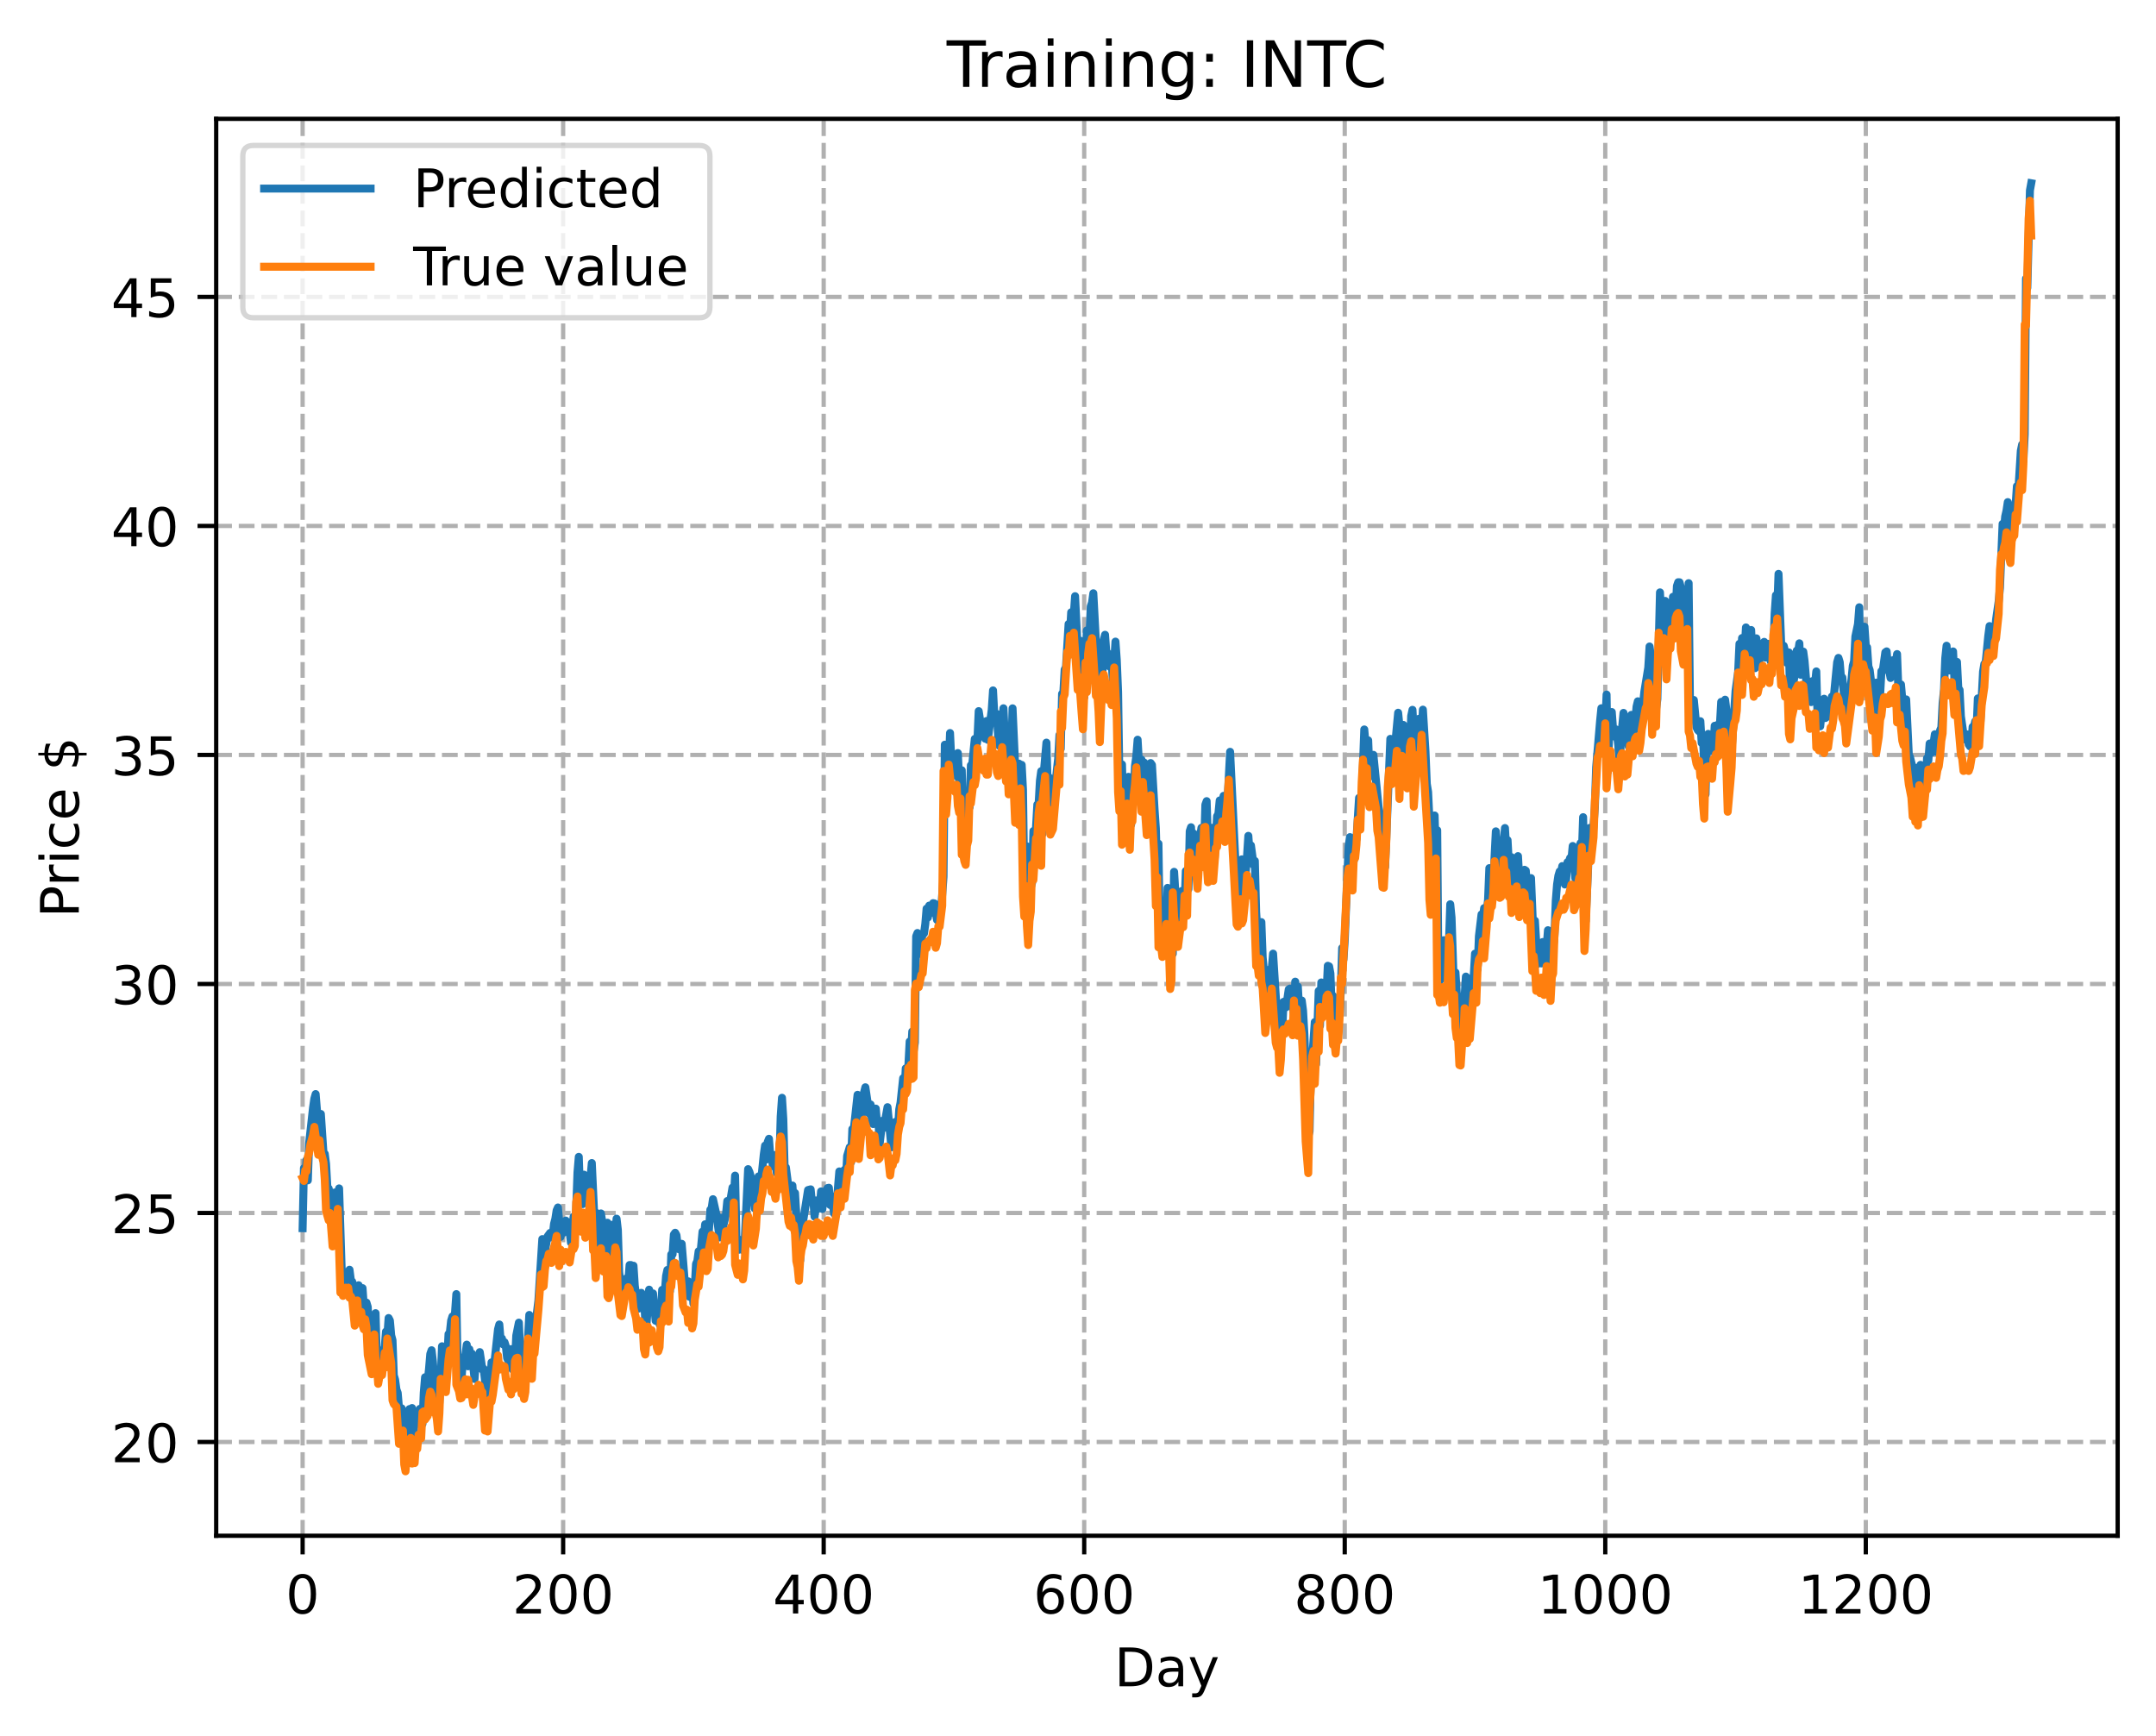 <?xml version="1.0" encoding="utf-8" standalone="no"?>
<!DOCTYPE svg PUBLIC "-//W3C//DTD SVG 1.1//EN"
  "http://www.w3.org/Graphics/SVG/1.1/DTD/svg11.dtd">
<!-- Created with matplotlib (https://matplotlib.org/) -->
<svg height="325.986pt" version="1.1" viewBox="0 0 404.923 325.986" width="404.923pt" xmlns="http://www.w3.org/2000/svg" xmlns:xlink="http://www.w3.org/1999/xlink">
 <defs>
  <style type="text/css">
*{stroke-linecap:butt;stroke-linejoin:round;}
  </style>
 </defs>
 <g id="figure_1">
  <g id="patch_1">
   <path d="M 0 325.986 
L 404.923 325.986 
L 404.923 0 
L 0 0 
z
" style="fill:#ffffff;"/>
  </g>
  <g id="axes_1">
   <g id="patch_2">
    <path d="M 40.603 288.43 
L 397.723 288.43 
L 397.723 22.318 
L 40.603 22.318 
z
" style="fill:#ffffff;"/>
   </g>
   <g id="matplotlib.axis_1">
    <g id="xtick_1">
     <g id="line2d_1">
      <path clip-path="url(#pc4b58e7b46)" d="M 56.836 288.43 
L 56.836 22.318 
" style="fill:none;stroke:#b0b0b0;stroke-dasharray:2.96,1.28;stroke-dashoffset:0;stroke-width:0.8;"/>
     </g>
     <g id="line2d_2">
      <defs>
       <path d="M 0 0 
L 0 3.5 
" id="m8fac4ad0fc" style="stroke:#000000;stroke-width:0.8;"/>
      </defs>
      <g>
       <use style="stroke:#000000;stroke-width:0.8;" x="56.836" xlink:href="#m8fac4ad0fc" y="288.43"/>
      </g>
     </g>
     <g id="text_1">
      <!-- 0 -->
      <defs>
       <path d="M 31.781 66.406 
Q 24.172 66.406 20.328 58.906 
Q 16.5 51.422 16.5 36.375 
Q 16.5 21.391 20.328 13.891 
Q 24.172 6.391 31.781 6.391 
Q 39.453 6.391 43.281 13.891 
Q 47.125 21.391 47.125 36.375 
Q 47.125 51.422 43.281 58.906 
Q 39.453 66.406 31.781 66.406 
z
M 31.781 74.219 
Q 44.047 74.219 50.516 64.516 
Q 56.984 54.828 56.984 36.375 
Q 56.984 17.969 50.516 8.266 
Q 44.047 -1.422 31.781 -1.422 
Q 19.531 -1.422 13.062 8.266 
Q 6.594 17.969 6.594 36.375 
Q 6.594 54.828 13.062 64.516 
Q 19.531 74.219 31.781 74.219 
z
" id="DejaVuSans-48"/>
      </defs>
      <g transform="translate(53.655 303.029)scale(0.1 -0.1)">
       <use xlink:href="#DejaVuSans-48"/>
      </g>
     </g>
    </g>
    <g id="xtick_2">
     <g id="line2d_3">
      <path clip-path="url(#pc4b58e7b46)" d="M 105.766 288.43 
L 105.766 22.318 
" style="fill:none;stroke:#b0b0b0;stroke-dasharray:2.96,1.28;stroke-dashoffset:0;stroke-width:0.8;"/>
     </g>
     <g id="line2d_4">
      <g>
       <use style="stroke:#000000;stroke-width:0.8;" x="105.766" xlink:href="#m8fac4ad0fc" y="288.43"/>
      </g>
     </g>
     <g id="text_2">
      <!-- 200 -->
      <defs>
       <path d="M 19.188 8.297 
L 53.609 8.297 
L 53.609 0 
L 7.328 0 
L 7.328 8.297 
Q 12.938 14.109 22.625 23.891 
Q 32.328 33.688 34.812 36.531 
Q 39.547 41.844 41.422 45.531 
Q 43.312 49.219 43.312 52.781 
Q 43.312 58.594 39.234 62.25 
Q 35.156 65.922 28.609 65.922 
Q 23.969 65.922 18.812 64.312 
Q 13.672 62.703 7.812 59.422 
L 7.812 69.391 
Q 13.766 71.781 18.938 73 
Q 24.125 74.219 28.422 74.219 
Q 39.75 74.219 46.484 68.547 
Q 53.219 62.891 53.219 53.422 
Q 53.219 48.922 51.531 44.891 
Q 49.859 40.875 45.406 35.406 
Q 44.188 33.984 37.641 27.219 
Q 31.109 20.453 19.188 8.297 
z
" id="DejaVuSans-50"/>
      </defs>
      <g transform="translate(96.223 303.029)scale(0.1 -0.1)">
       <use xlink:href="#DejaVuSans-50"/>
       <use x="63.623" xlink:href="#DejaVuSans-48"/>
       <use x="127.246" xlink:href="#DejaVuSans-48"/>
      </g>
     </g>
    </g>
    <g id="xtick_3">
     <g id="line2d_5">
      <path clip-path="url(#pc4b58e7b46)" d="M 154.697 288.43 
L 154.697 22.318 
" style="fill:none;stroke:#b0b0b0;stroke-dasharray:2.96,1.28;stroke-dashoffset:0;stroke-width:0.8;"/>
     </g>
     <g id="line2d_6">
      <g>
       <use style="stroke:#000000;stroke-width:0.8;" x="154.697" xlink:href="#m8fac4ad0fc" y="288.43"/>
      </g>
     </g>
     <g id="text_3">
      <!-- 400 -->
      <defs>
       <path d="M 37.797 64.312 
L 12.891 25.391 
L 37.797 25.391 
z
M 35.203 72.906 
L 47.609 72.906 
L 47.609 25.391 
L 58.016 25.391 
L 58.016 17.188 
L 47.609 17.188 
L 47.609 0 
L 37.797 0 
L 37.797 17.188 
L 4.891 17.188 
L 4.891 26.703 
z
" id="DejaVuSans-52"/>
      </defs>
      <g transform="translate(145.153 303.029)scale(0.1 -0.1)">
       <use xlink:href="#DejaVuSans-52"/>
       <use x="63.623" xlink:href="#DejaVuSans-48"/>
       <use x="127.246" xlink:href="#DejaVuSans-48"/>
      </g>
     </g>
    </g>
    <g id="xtick_4">
     <g id="line2d_7">
      <path clip-path="url(#pc4b58e7b46)" d="M 203.628 288.43 
L 203.628 22.318 
" style="fill:none;stroke:#b0b0b0;stroke-dasharray:2.96,1.28;stroke-dashoffset:0;stroke-width:0.8;"/>
     </g>
     <g id="line2d_8">
      <g>
       <use style="stroke:#000000;stroke-width:0.8;" x="203.628" xlink:href="#m8fac4ad0fc" y="288.43"/>
      </g>
     </g>
     <g id="text_4">
      <!-- 600 -->
      <defs>
       <path d="M 33.016 40.375 
Q 26.375 40.375 22.484 35.828 
Q 18.609 31.297 18.609 23.391 
Q 18.609 15.531 22.484 10.953 
Q 26.375 6.391 33.016 6.391 
Q 39.656 6.391 43.531 10.953 
Q 47.406 15.531 47.406 23.391 
Q 47.406 31.297 43.531 35.828 
Q 39.656 40.375 33.016 40.375 
z
M 52.594 71.297 
L 52.594 62.312 
Q 48.875 64.062 45.094 64.984 
Q 41.312 65.922 37.594 65.922 
Q 27.828 65.922 22.672 59.328 
Q 17.531 52.734 16.797 39.406 
Q 19.672 43.656 24.016 45.922 
Q 28.375 48.188 33.594 48.188 
Q 44.578 48.188 50.953 41.516 
Q 57.328 34.859 57.328 23.391 
Q 57.328 12.156 50.688 5.359 
Q 44.047 -1.422 33.016 -1.422 
Q 20.359 -1.422 13.672 8.266 
Q 6.984 17.969 6.984 36.375 
Q 6.984 53.656 15.188 63.938 
Q 23.391 74.219 37.203 74.219 
Q 40.922 74.219 44.703 73.484 
Q 48.484 72.75 52.594 71.297 
z
" id="DejaVuSans-54"/>
      </defs>
      <g transform="translate(194.084 303.029)scale(0.1 -0.1)">
       <use xlink:href="#DejaVuSans-54"/>
       <use x="63.623" xlink:href="#DejaVuSans-48"/>
       <use x="127.246" xlink:href="#DejaVuSans-48"/>
      </g>
     </g>
    </g>
    <g id="xtick_5">
     <g id="line2d_9">
      <path clip-path="url(#pc4b58e7b46)" d="M 252.558 288.43 
L 252.558 22.318 
" style="fill:none;stroke:#b0b0b0;stroke-dasharray:2.96,1.28;stroke-dashoffset:0;stroke-width:0.8;"/>
     </g>
     <g id="line2d_10">
      <g>
       <use style="stroke:#000000;stroke-width:0.8;" x="252.558" xlink:href="#m8fac4ad0fc" y="288.43"/>
      </g>
     </g>
     <g id="text_5">
      <!-- 800 -->
      <defs>
       <path d="M 31.781 34.625 
Q 24.75 34.625 20.719 30.859 
Q 16.703 27.094 16.703 20.516 
Q 16.703 13.922 20.719 10.156 
Q 24.75 6.391 31.781 6.391 
Q 38.812 6.391 42.859 10.172 
Q 46.922 13.969 46.922 20.516 
Q 46.922 27.094 42.891 30.859 
Q 38.875 34.625 31.781 34.625 
z
M 21.922 38.812 
Q 15.578 40.375 12.031 44.719 
Q 8.5 49.078 8.5 55.328 
Q 8.5 64.062 14.719 69.141 
Q 20.953 74.219 31.781 74.219 
Q 42.672 74.219 48.875 69.141 
Q 55.078 64.062 55.078 55.328 
Q 55.078 49.078 51.531 44.719 
Q 48 40.375 41.703 38.812 
Q 48.828 37.156 52.797 32.312 
Q 56.781 27.484 56.781 20.516 
Q 56.781 9.906 50.312 4.234 
Q 43.844 -1.422 31.781 -1.422 
Q 19.734 -1.422 13.25 4.234 
Q 6.781 9.906 6.781 20.516 
Q 6.781 27.484 10.781 32.312 
Q 14.797 37.156 21.922 38.812 
z
M 18.312 54.391 
Q 18.312 48.734 21.844 45.562 
Q 25.391 42.391 31.781 42.391 
Q 38.141 42.391 41.719 45.562 
Q 45.312 48.734 45.312 54.391 
Q 45.312 60.062 41.719 63.234 
Q 38.141 66.406 31.781 66.406 
Q 25.391 66.406 21.844 63.234 
Q 18.312 60.062 18.312 54.391 
z
" id="DejaVuSans-56"/>
      </defs>
      <g transform="translate(243.015 303.029)scale(0.1 -0.1)">
       <use xlink:href="#DejaVuSans-56"/>
       <use x="63.623" xlink:href="#DejaVuSans-48"/>
       <use x="127.246" xlink:href="#DejaVuSans-48"/>
      </g>
     </g>
    </g>
    <g id="xtick_6">
     <g id="line2d_11">
      <path clip-path="url(#pc4b58e7b46)" d="M 301.489 288.43 
L 301.489 22.318 
" style="fill:none;stroke:#b0b0b0;stroke-dasharray:2.96,1.28;stroke-dashoffset:0;stroke-width:0.8;"/>
     </g>
     <g id="line2d_12">
      <g>
       <use style="stroke:#000000;stroke-width:0.8;" x="301.489" xlink:href="#m8fac4ad0fc" y="288.43"/>
      </g>
     </g>
     <g id="text_6">
      <!-- 1000 -->
      <defs>
       <path d="M 12.406 8.297 
L 28.516 8.297 
L 28.516 63.922 
L 10.984 60.406 
L 10.984 69.391 
L 28.422 72.906 
L 38.281 72.906 
L 38.281 8.297 
L 54.391 8.297 
L 54.391 0 
L 12.406 0 
z
" id="DejaVuSans-49"/>
      </defs>
      <g transform="translate(288.764 303.029)scale(0.1 -0.1)">
       <use xlink:href="#DejaVuSans-49"/>
       <use x="63.623" xlink:href="#DejaVuSans-48"/>
       <use x="127.246" xlink:href="#DejaVuSans-48"/>
       <use x="190.869" xlink:href="#DejaVuSans-48"/>
      </g>
     </g>
    </g>
    <g id="xtick_7">
     <g id="line2d_13">
      <path clip-path="url(#pc4b58e7b46)" d="M 350.419 288.43 
L 350.419 22.318 
" style="fill:none;stroke:#b0b0b0;stroke-dasharray:2.96,1.28;stroke-dashoffset:0;stroke-width:0.8;"/>
     </g>
     <g id="line2d_14">
      <g>
       <use style="stroke:#000000;stroke-width:0.8;" x="350.419" xlink:href="#m8fac4ad0fc" y="288.43"/>
      </g>
     </g>
     <g id="text_7">
      <!-- 1200 -->
      <g transform="translate(337.694 303.029)scale(0.1 -0.1)">
       <use xlink:href="#DejaVuSans-49"/>
       <use x="63.623" xlink:href="#DejaVuSans-50"/>
       <use x="127.246" xlink:href="#DejaVuSans-48"/>
       <use x="190.869" xlink:href="#DejaVuSans-48"/>
      </g>
     </g>
    </g>
    <g id="text_8">
     <!-- Day -->
     <defs>
      <path d="M 19.672 64.797 
L 19.672 8.109 
L 31.594 8.109 
Q 46.688 8.109 53.688 14.938 
Q 60.688 21.781 60.688 36.531 
Q 60.688 51.172 53.688 57.984 
Q 46.688 64.797 31.594 64.797 
z
M 9.812 72.906 
L 30.078 72.906 
Q 51.266 72.906 61.172 64.094 
Q 71.094 55.281 71.094 36.531 
Q 71.094 17.672 61.125 8.828 
Q 51.172 0 30.078 0 
L 9.812 0 
z
" id="DejaVuSans-68"/>
      <path d="M 34.281 27.484 
Q 23.391 27.484 19.188 25 
Q 14.984 22.516 14.984 16.5 
Q 14.984 11.719 18.141 8.906 
Q 21.297 6.109 26.703 6.109 
Q 34.188 6.109 38.703 11.406 
Q 43.219 16.703 43.219 25.484 
L 43.219 27.484 
z
M 52.203 31.203 
L 52.203 0 
L 43.219 0 
L 43.219 8.297 
Q 40.141 3.328 35.547 0.953 
Q 30.953 -1.422 24.312 -1.422 
Q 15.922 -1.422 10.953 3.297 
Q 6 8.016 6 15.922 
Q 6 25.141 12.172 29.828 
Q 18.359 34.516 30.609 34.516 
L 43.219 34.516 
L 43.219 35.406 
Q 43.219 41.609 39.141 45 
Q 35.062 48.391 27.688 48.391 
Q 23 48.391 18.547 47.266 
Q 14.109 46.141 10.016 43.891 
L 10.016 52.203 
Q 14.938 54.109 19.578 55.047 
Q 24.219 56 28.609 56 
Q 40.484 56 46.344 49.844 
Q 52.203 43.703 52.203 31.203 
z
" id="DejaVuSans-97"/>
      <path d="M 32.172 -5.078 
Q 28.375 -14.844 24.75 -17.812 
Q 21.141 -20.797 15.094 -20.797 
L 7.906 -20.797 
L 7.906 -13.281 
L 13.188 -13.281 
Q 16.891 -13.281 18.938 -11.516 
Q 21 -9.766 23.484 -3.219 
L 25.094 0.875 
L 2.984 54.688 
L 12.5 54.688 
L 29.594 11.922 
L 46.688 54.688 
L 56.203 54.688 
z
" id="DejaVuSans-121"/>
     </defs>
     <g transform="translate(209.29 316.707)scale(0.1 -0.1)">
      <use xlink:href="#DejaVuSans-68"/>
      <use x="77.002" xlink:href="#DejaVuSans-97"/>
      <use x="138.281" xlink:href="#DejaVuSans-121"/>
     </g>
    </g>
   </g>
   <g id="matplotlib.axis_2">
    <g id="ytick_1">
     <g id="line2d_15">
      <path clip-path="url(#pc4b58e7b46)" d="M 40.603 270.828 
L 397.723 270.828 
" style="fill:none;stroke:#b0b0b0;stroke-dasharray:2.96,1.28;stroke-dashoffset:0;stroke-width:0.8;"/>
     </g>
     <g id="line2d_16">
      <defs>
       <path d="M 0 0 
L -3.5 0 
" id="m2cc3a17c0a" style="stroke:#000000;stroke-width:0.8;"/>
      </defs>
      <g>
       <use style="stroke:#000000;stroke-width:0.8;" x="40.603" xlink:href="#m2cc3a17c0a" y="270.828"/>
      </g>
     </g>
     <g id="text_9">
      <!-- 20 -->
      <g transform="translate(20.878 274.628)scale(0.1 -0.1)">
       <use xlink:href="#DejaVuSans-50"/>
       <use x="63.623" xlink:href="#DejaVuSans-48"/>
      </g>
     </g>
    </g>
    <g id="ytick_2">
     <g id="line2d_17">
      <path clip-path="url(#pc4b58e7b46)" d="M 40.603 227.815 
L 397.723 227.815 
" style="fill:none;stroke:#b0b0b0;stroke-dasharray:2.96,1.28;stroke-dashoffset:0;stroke-width:0.8;"/>
     </g>
     <g id="line2d_18">
      <g>
       <use style="stroke:#000000;stroke-width:0.8;" x="40.603" xlink:href="#m2cc3a17c0a" y="227.815"/>
      </g>
     </g>
     <g id="text_10">
      <!-- 25 -->
      <defs>
       <path d="M 10.797 72.906 
L 49.516 72.906 
L 49.516 64.594 
L 19.828 64.594 
L 19.828 46.734 
Q 21.969 47.469 24.109 47.828 
Q 26.266 48.188 28.422 48.188 
Q 40.625 48.188 47.75 41.5 
Q 54.891 34.812 54.891 23.391 
Q 54.891 11.625 47.562 5.094 
Q 40.234 -1.422 26.906 -1.422 
Q 22.312 -1.422 17.547 -0.641 
Q 12.797 0.141 7.719 1.703 
L 7.719 11.625 
Q 12.109 9.234 16.797 8.062 
Q 21.484 6.891 26.703 6.891 
Q 35.156 6.891 40.078 11.328 
Q 45.016 15.766 45.016 23.391 
Q 45.016 31 40.078 35.438 
Q 35.156 39.891 26.703 39.891 
Q 22.75 39.891 18.812 39.016 
Q 14.891 38.141 10.797 36.281 
z
" id="DejaVuSans-53"/>
      </defs>
      <g transform="translate(20.878 231.615)scale(0.1 -0.1)">
       <use xlink:href="#DejaVuSans-50"/>
       <use x="63.623" xlink:href="#DejaVuSans-53"/>
      </g>
     </g>
    </g>
    <g id="ytick_3">
     <g id="line2d_19">
      <path clip-path="url(#pc4b58e7b46)" d="M 40.603 184.802 
L 397.723 184.802 
" style="fill:none;stroke:#b0b0b0;stroke-dasharray:2.96,1.28;stroke-dashoffset:0;stroke-width:0.8;"/>
     </g>
     <g id="line2d_20">
      <g>
       <use style="stroke:#000000;stroke-width:0.8;" x="40.603" xlink:href="#m2cc3a17c0a" y="184.802"/>
      </g>
     </g>
     <g id="text_11">
      <!-- 30 -->
      <defs>
       <path d="M 40.578 39.312 
Q 47.656 37.797 51.625 33 
Q 55.609 28.219 55.609 21.188 
Q 55.609 10.406 48.188 4.484 
Q 40.766 -1.422 27.094 -1.422 
Q 22.516 -1.422 17.656 -0.516 
Q 12.797 0.391 7.625 2.203 
L 7.625 11.719 
Q 11.719 9.328 16.594 8.109 
Q 21.484 6.891 26.812 6.891 
Q 36.078 6.891 40.938 10.547 
Q 45.797 14.203 45.797 21.188 
Q 45.797 27.641 41.281 31.266 
Q 36.766 34.906 28.719 34.906 
L 20.219 34.906 
L 20.219 43.016 
L 29.109 43.016 
Q 36.375 43.016 40.234 45.922 
Q 44.094 48.828 44.094 54.297 
Q 44.094 59.906 40.109 62.906 
Q 36.141 65.922 28.719 65.922 
Q 24.656 65.922 20.016 65.031 
Q 15.375 64.156 9.812 62.312 
L 9.812 71.094 
Q 15.438 72.656 20.344 73.438 
Q 25.25 74.219 29.594 74.219 
Q 40.828 74.219 47.359 69.109 
Q 53.906 64.016 53.906 55.328 
Q 53.906 49.266 50.438 45.094 
Q 46.969 40.922 40.578 39.312 
z
" id="DejaVuSans-51"/>
      </defs>
      <g transform="translate(20.878 188.602)scale(0.1 -0.1)">
       <use xlink:href="#DejaVuSans-51"/>
       <use x="63.623" xlink:href="#DejaVuSans-48"/>
      </g>
     </g>
    </g>
    <g id="ytick_4">
     <g id="line2d_21">
      <path clip-path="url(#pc4b58e7b46)" d="M 40.603 141.789 
L 397.723 141.789 
" style="fill:none;stroke:#b0b0b0;stroke-dasharray:2.96,1.28;stroke-dashoffset:0;stroke-width:0.8;"/>
     </g>
     <g id="line2d_22">
      <g>
       <use style="stroke:#000000;stroke-width:0.8;" x="40.603" xlink:href="#m2cc3a17c0a" y="141.789"/>
      </g>
     </g>
     <g id="text_12">
      <!-- 35 -->
      <g transform="translate(20.878 145.589)scale(0.1 -0.1)">
       <use xlink:href="#DejaVuSans-51"/>
       <use x="63.623" xlink:href="#DejaVuSans-53"/>
      </g>
     </g>
    </g>
    <g id="ytick_5">
     <g id="line2d_23">
      <path clip-path="url(#pc4b58e7b46)" d="M 40.603 98.776 
L 397.723 98.776 
" style="fill:none;stroke:#b0b0b0;stroke-dasharray:2.96,1.28;stroke-dashoffset:0;stroke-width:0.8;"/>
     </g>
     <g id="line2d_24">
      <g>
       <use style="stroke:#000000;stroke-width:0.8;" x="40.603" xlink:href="#m2cc3a17c0a" y="98.776"/>
      </g>
     </g>
     <g id="text_13">
      <!-- 40 -->
      <g transform="translate(20.878 102.575)scale(0.1 -0.1)">
       <use xlink:href="#DejaVuSans-52"/>
       <use x="63.623" xlink:href="#DejaVuSans-48"/>
      </g>
     </g>
    </g>
    <g id="ytick_6">
     <g id="line2d_25">
      <path clip-path="url(#pc4b58e7b46)" d="M 40.603 55.763 
L 397.723 55.763 
" style="fill:none;stroke:#b0b0b0;stroke-dasharray:2.96,1.28;stroke-dashoffset:0;stroke-width:0.8;"/>
     </g>
     <g id="line2d_26">
      <g>
       <use style="stroke:#000000;stroke-width:0.8;" x="40.603" xlink:href="#m2cc3a17c0a" y="55.763"/>
      </g>
     </g>
     <g id="text_14">
      <!-- 45 -->
      <g transform="translate(20.878 59.562)scale(0.1 -0.1)">
       <use xlink:href="#DejaVuSans-52"/>
       <use x="63.623" xlink:href="#DejaVuSans-53"/>
      </g>
     </g>
    </g>
    <g id="text_15">
     <!-- Price $ -->
     <defs>
      <path d="M 19.672 64.797 
L 19.672 37.406 
L 32.078 37.406 
Q 38.969 37.406 42.719 40.969 
Q 46.484 44.531 46.484 51.125 
Q 46.484 57.672 42.719 61.234 
Q 38.969 64.797 32.078 64.797 
z
M 9.812 72.906 
L 32.078 72.906 
Q 44.344 72.906 50.609 67.359 
Q 56.891 61.812 56.891 51.125 
Q 56.891 40.328 50.609 34.812 
Q 44.344 29.297 32.078 29.297 
L 19.672 29.297 
L 19.672 0 
L 9.812 0 
z
" id="DejaVuSans-80"/>
      <path d="M 41.109 46.297 
Q 39.594 47.172 37.812 47.578 
Q 36.031 48 33.891 48 
Q 26.266 48 22.188 43.047 
Q 18.109 38.094 18.109 28.812 
L 18.109 0 
L 9.078 0 
L 9.078 54.688 
L 18.109 54.688 
L 18.109 46.188 
Q 20.953 51.172 25.484 53.578 
Q 30.031 56 36.531 56 
Q 37.453 56 38.578 55.875 
Q 39.703 55.766 41.062 55.516 
z
" id="DejaVuSans-114"/>
      <path d="M 9.422 54.688 
L 18.406 54.688 
L 18.406 0 
L 9.422 0 
z
M 9.422 75.984 
L 18.406 75.984 
L 18.406 64.594 
L 9.422 64.594 
z
" id="DejaVuSans-105"/>
      <path d="M 48.781 52.594 
L 48.781 44.188 
Q 44.969 46.297 41.141 47.344 
Q 37.312 48.391 33.406 48.391 
Q 24.656 48.391 19.812 42.844 
Q 14.984 37.312 14.984 27.297 
Q 14.984 17.281 19.812 11.734 
Q 24.656 6.203 33.406 6.203 
Q 37.312 6.203 41.141 7.25 
Q 44.969 8.297 48.781 10.406 
L 48.781 2.094 
Q 45.016 0.344 40.984 -0.531 
Q 36.969 -1.422 32.422 -1.422 
Q 20.062 -1.422 12.781 6.344 
Q 5.516 14.109 5.516 27.297 
Q 5.516 40.672 12.859 48.328 
Q 20.219 56 33.016 56 
Q 37.156 56 41.109 55.141 
Q 45.062 54.297 48.781 52.594 
z
" id="DejaVuSans-99"/>
      <path d="M 56.203 29.594 
L 56.203 25.203 
L 14.891 25.203 
Q 15.484 15.922 20.484 11.062 
Q 25.484 6.203 34.422 6.203 
Q 39.594 6.203 44.453 7.469 
Q 49.312 8.734 54.109 11.281 
L 54.109 2.781 
Q 49.266 0.734 44.188 -0.344 
Q 39.109 -1.422 33.891 -1.422 
Q 20.797 -1.422 13.156 6.188 
Q 5.516 13.812 5.516 26.812 
Q 5.516 40.234 12.766 48.109 
Q 20.016 56 32.328 56 
Q 43.359 56 49.781 48.891 
Q 56.203 41.797 56.203 29.594 
z
M 47.219 32.234 
Q 47.125 39.594 43.094 43.984 
Q 39.062 48.391 32.422 48.391 
Q 24.906 48.391 20.391 44.141 
Q 15.875 39.891 15.188 32.172 
z
" id="DejaVuSans-101"/>
      <path id="DejaVuSans-32"/>
      <path d="M 33.797 -14.703 
L 28.906 -14.703 
L 28.859 0 
Q 23.734 0.094 18.609 1.188 
Q 13.484 2.297 8.297 4.5 
L 8.297 13.281 
Q 13.281 10.156 18.375 8.562 
Q 23.484 6.984 28.906 6.938 
L 28.906 29.203 
Q 18.109 30.953 13.203 35.156 
Q 8.297 39.359 8.297 46.688 
Q 8.297 54.641 13.625 59.219 
Q 18.953 63.812 28.906 64.5 
L 28.906 75.984 
L 33.797 75.984 
L 33.797 64.656 
Q 38.328 64.453 42.578 63.688 
Q 46.828 62.938 50.875 61.625 
L 50.875 53.078 
Q 46.828 55.125 42.547 56.25 
Q 38.281 57.375 33.797 57.562 
L 33.797 36.719 
Q 44.875 35.016 50.094 30.609 
Q 55.328 26.219 55.328 18.609 
Q 55.328 10.359 49.781 5.594 
Q 44.234 0.828 33.797 0.094 
z
M 28.906 37.594 
L 28.906 57.625 
Q 23.25 56.984 20.266 54.391 
Q 17.281 51.812 17.281 47.516 
Q 17.281 43.312 20.031 40.969 
Q 22.797 38.625 28.906 37.594 
z
M 33.797 28.219 
L 33.797 7.078 
Q 39.984 7.906 43.141 10.594 
Q 46.297 13.281 46.297 17.672 
Q 46.297 21.969 43.281 24.5 
Q 40.281 27.047 33.797 28.219 
z
" id="DejaVuSans-36"/>
     </defs>
     <g transform="translate(14.798 172.342)rotate(-90)scale(0.1 -0.1)">
      <use xlink:href="#DejaVuSans-80"/>
      <use x="58.553" xlink:href="#DejaVuSans-114"/>
      <use x="99.666" xlink:href="#DejaVuSans-105"/>
      <use x="127.449" xlink:href="#DejaVuSans-99"/>
      <use x="182.43" xlink:href="#DejaVuSans-101"/>
      <use x="243.953" xlink:href="#DejaVuSans-32"/>
      <use x="275.74" xlink:href="#DejaVuSans-36"/>
     </g>
    </g>
   </g>
   <g id="line2d_27">
    <path clip-path="url(#pc4b58e7b46)" d="M 56.836 230.668 
L 57.081 219.407 
L 57.325 220.928 
L 57.57 217.848 
L 57.814 221.69 
L 58.059 214.687 
L 58.793 208.026 
L 59.038 206.342 
L 59.282 205.479 
L 60.016 214.432 
L 60.261 209.217 
L 60.75 216.537 
L 60.995 216.704 
L 61.24 218.594 
L 61.484 223.043 
L 61.729 223.218 
L 61.974 224.888 
L 62.218 223.941 
L 62.708 230.85 
L 62.952 223.951 
L 63.197 227.564 
L 63.441 228.893 
L 63.686 223.199 
L 64.175 238.576 
L 64.42 238.923 
L 64.909 240.631 
L 65.154 238.895 
L 65.399 240.375 
L 65.643 238.475 
L 65.888 240.412 
L 66.133 240.682 
L 66.377 241.491 
L 66.867 247.01 
L 67.356 241.385 
L 67.601 245.951 
L 68.09 241.93 
L 68.335 245.477 
L 68.579 246.085 
L 68.824 244.643 
L 69.069 245.466 
L 69.313 251.193 
L 69.558 252.391 
L 69.802 252.46 
L 70.047 253.621 
L 70.536 246.631 
L 70.781 255.554 
L 71.026 254.171 
L 71.27 256.615 
L 71.515 254.432 
L 71.76 253.584 
L 72.004 254.951 
L 72.249 253.1 
L 72.494 250.083 
L 72.738 251.094 
L 72.983 247.546 
L 73.228 248.015 
L 73.472 250.792 
L 73.717 251.705 
L 73.962 258.295 
L 74.206 259.133 
L 74.451 260.956 
L 74.696 261.613 
L 74.94 264.514 
L 75.185 265.167 
L 75.429 264.497 
L 75.674 267.212 
L 75.919 267.121 
L 76.163 272.703 
L 76.408 271.584 
L 76.897 264.646 
L 77.142 264.952 
L 77.387 264.449 
L 77.631 270.782 
L 77.876 266.215 
L 78.121 267.342 
L 78.365 265.859 
L 78.61 267.426 
L 78.855 264.604 
L 79.099 265.032 
L 79.344 267.43 
L 79.589 261.569 
L 79.833 258.665 
L 80.078 261.702 
L 80.567 257.168 
L 80.812 254.29 
L 81.056 253.595 
L 81.301 255.699 
L 81.79 262.353 
L 82.035 260.336 
L 82.28 262.482 
L 82.524 263.471 
L 82.769 259.195 
L 83.014 252.845 
L 83.258 254.936 
L 83.503 255.524 
L 83.748 253.193 
L 83.992 255.288 
L 84.237 250.552 
L 84.482 250.32 
L 84.726 248.04 
L 84.971 247.245 
L 85.216 250.051 
L 85.705 243.048 
L 85.95 257.394 
L 86.194 255.112 
L 86.684 258.962 
L 86.928 255.345 
L 87.417 254.431 
L 87.662 252.539 
L 87.907 256.606 
L 88.151 253.397 
L 88.396 255.589 
L 88.641 254.224 
L 89.13 258.996 
L 89.375 255.504 
L 89.619 255.761 
L 89.864 255.571 
L 90.109 253.943 
L 90.598 257.23 
L 90.843 257.065 
L 91.087 259.2 
L 91.332 263.246 
L 91.577 261.988 
L 91.821 264.798 
L 92.311 255.872 
L 92.555 258.695 
L 93.534 249.652 
L 93.778 248.752 
L 94.023 251.741 
L 94.268 251.38 
L 94.512 252.496 
L 94.757 252.087 
L 95.002 252.858 
L 95.246 255.084 
L 95.491 255.587 
L 95.736 256.473 
L 95.98 253.391 
L 96.225 257.168 
L 96.47 253.807 
L 96.714 256.09 
L 96.959 250.844 
L 97.448 248.411 
L 97.693 253.451 
L 97.938 252.412 
L 98.182 256.331 
L 98.427 255.225 
L 98.672 258.402 
L 98.916 256.018 
L 99.405 246.963 
L 99.65 251.779 
L 99.895 252.325 
L 100.139 253.87 
L 100.384 249.49 
L 100.629 248.263 
L 101.118 244.241 
L 101.852 232.719 
L 102.097 236.2 
L 102.341 235.014 
L 102.831 232.231 
L 103.32 231.56 
L 103.565 232.417 
L 103.809 231.979 
L 104.054 229.85 
L 104.299 228.92 
L 104.543 227.334 
L 104.788 226.783 
L 105.277 232.314 
L 105.522 229.971 
L 105.766 231.562 
L 106.011 229.545 
L 106.256 229.244 
L 106.5 229.514 
L 106.745 230.859 
L 106.99 231.448 
L 107.234 233.394 
L 107.724 228.507 
L 107.968 229.674 
L 108.213 227.101 
L 108.458 220.191 
L 108.702 217.272 
L 108.947 224.353 
L 109.192 224.574 
L 109.436 226.145 
L 109.681 220.619 
L 109.926 224.624 
L 110.17 225.277 
L 110.415 223.219 
L 110.66 223.757 
L 111.149 218.434 
L 111.638 229.02 
L 111.883 227.708 
L 112.127 234.491 
L 112.372 230.233 
L 112.617 228.028 
L 112.861 227.898 
L 113.351 230.942 
L 113.595 234.428 
L 113.84 233.463 
L 114.085 229.647 
L 114.329 238.864 
L 114.574 240.095 
L 114.819 239.137 
L 115.063 230.017 
L 115.308 233.459 
L 115.553 232.936 
L 115.797 228.885 
L 116.042 230.986 
L 116.287 238.965 
L 116.776 242.872 
L 117.02 243.327 
L 117.265 240.775 
L 117.51 241.298 
L 117.754 240.007 
L 117.999 240.695 
L 118.244 237.587 
L 118.488 237.588 
L 118.733 238.044 
L 118.978 237.719 
L 119.222 241.473 
L 119.467 243.213 
L 119.712 243.901 
L 119.956 245.773 
L 120.201 245.135 
L 120.446 242.813 
L 120.69 245.356 
L 120.935 243.337 
L 121.18 247.828 
L 121.424 248.718 
L 121.914 242.212 
L 122.158 245.929 
L 122.403 245.547 
L 122.648 242.922 
L 123.137 248.066 
L 123.381 245.105 
L 123.871 248.717 
L 124.115 247.544 
L 124.36 242.255 
L 124.605 244.072 
L 124.849 242.862 
L 125.094 239.657 
L 125.339 238.516 
L 125.583 241.217 
L 125.828 242.521 
L 126.073 235.595 
L 126.317 235.576 
L 126.562 231.861 
L 126.807 231.528 
L 127.051 231.98 
L 127.296 234.107 
L 127.541 234.632 
L 128.03 233.604 
L 128.764 242.684 
L 129.008 242.422 
L 129.253 240.652 
L 129.498 243.559 
L 129.742 241.075 
L 129.987 241.026 
L 130.232 244.841 
L 130.476 241.869 
L 130.721 237.378 
L 130.966 236.842 
L 131.21 235.003 
L 131.455 236.415 
L 131.944 231.309 
L 132.189 232.438 
L 132.434 229.934 
L 132.678 230.303 
L 132.923 234.159 
L 133.412 227.201 
L 133.657 226.945 
L 133.902 225.224 
L 134.636 228.517 
L 135.125 232.412 
L 135.369 228.697 
L 135.614 230.637 
L 135.859 230.156 
L 136.348 228.078 
L 136.593 225.565 
L 136.837 227.431 
L 137.571 223.045 
L 137.816 225.122 
L 138.061 220.798 
L 138.305 232.277 
L 138.55 232.665 
L 138.795 234.716 
L 139.039 233.548 
L 139.284 233.52 
L 139.529 233.669 
L 139.773 234.991 
L 140.507 219.576 
L 140.752 220.112 
L 140.996 220.957 
L 141.241 225.802 
L 141.486 223.365 
L 141.73 226.958 
L 141.975 226.195 
L 142.464 220.948 
L 142.954 221.663 
L 143.443 216.849 
L 143.688 215.158 
L 143.932 217.768 
L 144.177 214.488 
L 144.422 213.881 
L 144.666 217.029 
L 144.911 216.97 
L 145.156 219.02 
L 145.4 216.927 
L 145.89 220.329 
L 146.134 216.739 
L 146.379 218.146 
L 146.624 209.702 
L 146.868 206.18 
L 147.113 210.11 
L 147.357 219.32 
L 147.602 219.252 
L 148.091 223.053 
L 148.336 226.721 
L 148.581 226.529 
L 148.825 222.653 
L 149.07 225.9 
L 149.315 224.062 
L 149.804 232.12 
L 150.049 232.468 
L 150.293 236.718 
L 150.538 229.018 
L 150.783 229.672 
L 151.761 223.506 
L 152.251 223.374 
L 152.495 225.857 
L 152.74 225.318 
L 152.984 228.499 
L 153.229 226.083 
L 153.474 227.143 
L 153.718 225.332 
L 153.963 226.616 
L 154.208 223.762 
L 154.452 227.063 
L 154.697 224.499 
L 154.942 225.865 
L 155.186 223.554 
L 155.431 223.132 
L 155.676 223.08 
L 155.92 226.314 
L 156.165 224.659 
L 156.654 227.916 
L 156.899 226.53 
L 157.144 225.838 
L 157.633 220.011 
L 157.878 221.986 
L 158.122 222.828 
L 158.367 220.661 
L 158.612 219.697 
L 158.856 221.918 
L 159.101 217.102 
L 159.59 215.464 
L 159.835 218.276 
L 160.079 212.053 
L 160.324 212.365 
L 161.058 205.618 
L 161.303 210.34 
L 161.547 212.328 
L 162.037 207.604 
L 162.281 205.173 
L 162.526 204.207 
L 163.26 209.142 
L 163.505 207.434 
L 163.749 210.507 
L 163.994 211.11 
L 164.239 208.215 
L 164.483 208.215 
L 164.728 211.058 
L 164.972 210.644 
L 165.217 214.83 
L 165.706 210.503 
L 165.951 211.862 
L 166.44 209.312 
L 166.685 207.939 
L 167.419 215.484 
L 168.153 210.718 
L 168.398 213.163 
L 168.642 212.121 
L 168.887 208.357 
L 169.132 207.094 
L 169.621 202.502 
L 169.866 205.13 
L 170.11 200.651 
L 170.355 201.531 
L 170.6 200.193 
L 170.844 195.606 
L 171.089 198.177 
L 171.333 193.731 
L 171.578 197.55 
L 171.823 195.797 
L 172.067 175.853 
L 172.312 175.229 
L 172.557 177.787 
L 172.801 179.135 
L 173.046 176.587 
L 173.291 175.368 
L 173.535 175.318 
L 173.78 173.553 
L 174.025 170.65 
L 174.269 172.327 
L 174.514 170.088 
L 174.759 171.499 
L 175.003 170.065 
L 175.248 169.622 
L 175.493 169.673 
L 175.982 172.776 
L 176.227 170.377 
L 176.471 170.219 
L 176.716 171.298 
L 177.205 164.664 
L 177.45 139.864 
L 177.694 147.602 
L 177.939 145.18 
L 178.184 144.038 
L 178.428 137.67 
L 178.673 143.001 
L 178.918 144.27 
L 179.162 143.523 
L 179.407 145.484 
L 179.652 145.77 
L 179.896 141.435 
L 180.141 146.687 
L 180.386 147.248 
L 180.63 144.664 
L 180.875 154.268 
L 181.12 154.264 
L 181.364 156.096 
L 181.609 156.577 
L 181.854 150.522 
L 182.098 151.619 
L 182.343 143.73 
L 182.588 143.653 
L 183.077 138.77 
L 183.321 140.464 
L 183.566 139.083 
L 183.811 133.558 
L 184.3 136.741 
L 184.789 137.671 
L 185.034 138.739 
L 185.279 135.416 
L 185.523 138.952 
L 186.257 133.331 
L 186.502 129.665 
L 186.747 134.309 
L 186.991 134.071 
L 187.236 134.096 
L 187.481 138.635 
L 187.725 140.105 
L 187.97 136.885 
L 188.215 135.951 
L 188.459 133.024 
L 188.704 137.935 
L 188.948 138.171 
L 189.193 141.016 
L 189.438 137.081 
L 189.682 143.446 
L 189.927 141.357 
L 190.172 133.034 
L 190.906 149.376 
L 191.15 144.981 
L 191.395 143.425 
L 191.64 148.432 
L 191.884 143.653 
L 192.129 148.333 
L 192.374 166.053 
L 192.618 166.622 
L 192.863 158.953 
L 193.108 171.651 
L 193.352 171.635 
L 193.597 166.673 
L 193.842 165.763 
L 194.086 156.076 
L 194.331 159.643 
L 194.82 151.104 
L 195.065 151 
L 195.309 146.639 
L 195.554 144.838 
L 195.799 156.584 
L 196.043 145.102 
L 196.533 139.477 
L 196.777 147.88 
L 197.022 145.979 
L 197.511 151.546 
L 197.756 149.853 
L 198.001 149.609 
L 198.49 144.643 
L 198.735 142.498 
L 198.979 138.028 
L 199.224 140.639 
L 199.469 130.306 
L 199.713 130.02 
L 199.958 125.761 
L 200.203 125.285 
L 200.692 117.193 
L 200.936 119.312 
L 201.181 114.997 
L 201.426 115.837 
L 201.67 115.393 
L 201.915 111.972 
L 202.404 122.058 
L 202.649 124.146 
L 202.894 120.335 
L 203.138 125.529 
L 203.628 130.965 
L 204.117 118.4 
L 204.362 125.522 
L 204.851 113.899 
L 205.096 113.172 
L 205.34 111.425 
L 206.074 125.168 
L 206.319 122.253 
L 206.808 132.042 
L 207.297 120.21 
L 207.542 119.224 
L 207.787 122.666 
L 208.031 122.639 
L 208.276 125.095 
L 208.521 125.281 
L 208.765 123.848 
L 209.01 128.058 
L 209.499 120.504 
L 209.744 123.958 
L 209.989 129.965 
L 210.233 145.84 
L 210.478 146.291 
L 210.723 143.565 
L 210.967 152.773 
L 211.212 149.017 
L 211.457 147.178 
L 211.701 148.323 
L 211.946 145.898 
L 212.435 154.872 
L 212.68 147.977 
L 212.924 149.321 
L 213.169 143.798 
L 213.414 142.023 
L 213.658 138.927 
L 213.903 143.291 
L 214.148 144.853 
L 214.392 142.672 
L 214.637 147.368 
L 214.882 143.216 
L 215.371 149.751 
L 215.616 152.075 
L 215.86 145.349 
L 216.105 143.309 
L 216.35 143.654 
L 216.839 152.003 
L 217.084 155.591 
L 217.328 164.545 
L 217.573 158.447 
L 217.818 175.245 
L 218.062 172.731 
L 218.551 176.696 
L 218.796 173.33 
L 219.041 173.743 
L 219.285 166.754 
L 219.53 167.685 
L 220.019 178.576 
L 220.264 179.129 
L 220.509 163.741 
L 220.753 167.715 
L 220.998 168.212 
L 221.243 172.851 
L 221.487 172.518 
L 221.732 168.821 
L 221.977 167.331 
L 222.221 167.276 
L 222.466 170.464 
L 222.711 163.587 
L 222.955 163.957 
L 223.2 166.979 
L 223.445 156.104 
L 223.689 155.368 
L 223.934 161.369 
L 224.179 156.545 
L 224.423 160.078 
L 224.668 157.59 
L 224.912 162.174 
L 225.157 161.568 
L 225.402 157.018 
L 225.646 155.48 
L 225.891 158.814 
L 226.136 159.341 
L 226.38 151.137 
L 226.625 150.465 
L 226.87 158.325 
L 227.114 161.293 
L 227.359 160.563 
L 227.604 155.471 
L 228.093 161.782 
L 228.582 153.302 
L 228.827 152.852 
L 229.072 150.335 
L 229.316 153.486 
L 229.561 150.578 
L 229.806 149.473 
L 230.05 151.077 
L 230.295 155.26 
L 231.029 141.201 
L 232.007 161.485 
L 232.497 168.911 
L 232.741 168.954 
L 232.986 162.162 
L 233.231 161.399 
L 233.475 168.159 
L 233.72 166.699 
L 234.209 160.755 
L 234.454 156.985 
L 234.699 160.424 
L 234.943 158.777 
L 235.433 162.458 
L 235.677 161.689 
L 235.922 171.275 
L 236.167 175.095 
L 236.411 174.841 
L 236.656 177.475 
L 236.9 173.185 
L 237.145 179.798 
L 237.879 187.992 
L 238.368 182.128 
L 238.613 184.56 
L 239.102 179.105 
L 239.592 186.834 
L 239.836 190.915 
L 240.081 192.765 
L 240.326 192.926 
L 240.57 196.187 
L 240.815 193.76 
L 241.06 188.169 
L 241.304 188.08 
L 241.549 189.173 
L 242.038 185.816 
L 242.283 185.663 
L 242.527 186.464 
L 243.017 190.547 
L 243.261 184.367 
L 243.506 188.89 
L 243.751 185.28 
L 243.995 189.685 
L 244.24 188.176 
L 244.485 187.911 
L 244.729 189.819 
L 244.974 194.119 
L 245.708 213.415 
L 245.953 212.491 
L 246.197 201.497 
L 246.442 199.02 
L 246.931 191.958 
L 247.176 199.889 
L 247.665 186.113 
L 247.91 192.643 
L 248.155 184.52 
L 248.399 185.777 
L 248.644 185.479 
L 248.888 184.488 
L 249.133 186.638 
L 249.378 181.387 
L 249.622 181.494 
L 249.867 182.816 
L 250.112 189.379 
L 250.356 187.051 
L 250.601 192.487 
L 250.846 189.577 
L 251.09 194.288 
L 251.335 188.606 
L 251.58 190.6 
L 251.824 186.012 
L 252.069 178.059 
L 252.314 180.235 
L 252.558 176.598 
L 253.048 164.457 
L 253.292 158.876 
L 253.537 157.22 
L 253.782 161.763 
L 254.026 159.448 
L 254.271 161.631 
L 254.515 157.29 
L 254.76 157.617 
L 255.249 149.844 
L 255.494 151.263 
L 255.739 150.261 
L 256.228 137.003 
L 256.717 142.576 
L 256.962 139.041 
L 257.207 145.505 
L 257.451 145.792 
L 257.941 141.77 
L 258.919 151.616 
L 259.409 154.336 
L 259.898 162.502 
L 260.143 162.842 
L 261.121 138.768 
L 261.366 140.613 
L 261.61 143.367 
L 262.1 139.099 
L 262.589 133.863 
L 262.834 136.379 
L 263.078 143.456 
L 263.323 137.989 
L 263.568 136.152 
L 263.812 139.774 
L 264.057 137.593 
L 264.302 138.539 
L 264.546 143.359 
L 264.791 141.852 
L 265.036 134.479 
L 265.28 133.317 
L 265.525 137.627 
L 265.77 145.315 
L 266.014 142.339 
L 266.503 134.993 
L 266.993 138.16 
L 267.237 133.285 
L 267.727 141.164 
L 267.971 147.219 
L 268.216 148.743 
L 268.461 153.904 
L 268.705 162.994 
L 268.95 164.329 
L 269.195 160.33 
L 269.439 153.161 
L 269.684 161.679 
L 269.929 155.925 
L 270.173 185.308 
L 270.418 181.365 
L 270.663 183.867 
L 271.152 176.579 
L 271.397 179.373 
L 271.641 177.073 
L 271.886 179.536 
L 272.131 176.998 
L 272.375 169.829 
L 272.62 172.348 
L 273.109 187.12 
L 273.354 182.638 
L 273.843 190.192 
L 274.088 191.266 
L 274.332 194.231 
L 274.577 194.915 
L 275.311 183.418 
L 275.556 183.682 
L 275.8 189.549 
L 276.045 183.926 
L 276.29 188.713 
L 276.534 187.698 
L 277.024 179.107 
L 277.268 179.355 
L 277.513 182.028 
L 277.758 175.821 
L 278.247 171.731 
L 278.491 172.533 
L 278.736 170.557 
L 278.981 175.359 
L 279.225 171.19 
L 279.47 169.033 
L 279.715 163.045 
L 279.959 167.841 
L 280.204 165.679 
L 280.449 165.756 
L 280.938 156.136 
L 281.183 160.727 
L 281.427 160.748 
L 281.917 164.332 
L 282.161 163.428 
L 282.406 158.298 
L 282.651 155.519 
L 282.895 159.691 
L 283.14 157.791 
L 283.385 162.314 
L 283.629 163.369 
L 283.874 160.988 
L 284.118 166.07 
L 284.608 162.375 
L 284.852 162.234 
L 285.097 160.789 
L 285.342 165.353 
L 285.586 167.457 
L 285.831 165.879 
L 286.076 167.459 
L 286.32 163.356 
L 286.565 163.522 
L 287.054 170.236 
L 287.544 164.919 
L 288.033 176.818 
L 288.278 172.921 
L 288.767 181.042 
L 289.256 178.554 
L 289.501 180.941 
L 289.746 176.922 
L 290.235 180.984 
L 290.724 174.705 
L 290.969 178.888 
L 291.213 178.43 
L 291.458 182.451 
L 291.703 177.827 
L 291.947 175.838 
L 292.192 169.185 
L 292.437 166.093 
L 292.681 164.475 
L 292.926 163.664 
L 293.171 163.981 
L 293.415 162.662 
L 293.66 162.777 
L 293.905 166.12 
L 294.149 165.104 
L 294.394 161.93 
L 294.639 161.915 
L 294.883 161.142 
L 295.128 161.453 
L 295.373 158.891 
L 295.862 164.964 
L 296.106 164.872 
L 296.351 164.464 
L 296.596 159.145 
L 296.84 158.355 
L 297.085 160.311 
L 297.33 153.476 
L 297.574 167.158 
L 297.819 172.991 
L 298.308 162.028 
L 298.553 155.497 
L 299.042 158.467 
L 299.532 151.595 
L 299.776 144.116 
L 300.51 135.475 
L 300.755 133.015 
L 301 135.81 
L 301.244 136.324 
L 301.489 136.011 
L 301.734 130.451 
L 301.978 144.947 
L 302.223 138.017 
L 302.467 137.879 
L 302.712 133.729 
L 302.957 137.032 
L 303.201 138.332 
L 303.446 136.964 
L 303.691 137.913 
L 303.935 140.018 
L 304.18 143.939 
L 304.425 139.022 
L 304.914 133.891 
L 305.159 136.074 
L 305.403 139.363 
L 305.648 137.834 
L 305.893 140.207 
L 306.382 134.265 
L 306.627 136.97 
L 306.871 137.268 
L 307.116 135.541 
L 307.361 132.729 
L 307.605 131.713 
L 307.85 135.574 
L 308.094 136.69 
L 308.828 129.904 
L 309.562 125.406 
L 309.807 121.421 
L 310.296 125.123 
L 310.541 133.328 
L 310.786 129.201 
L 311.03 133.192 
L 311.275 131.299 
L 311.764 111.256 
L 312.009 116.05 
L 312.254 116.517 
L 312.743 112.86 
L 313.232 122.004 
L 313.722 113.931 
L 313.966 116.551 
L 314.211 112.086 
L 314.7 114.939 
L 314.945 110.059 
L 315.189 109.348 
L 315.434 109.363 
L 315.679 110.311 
L 315.923 117.432 
L 316.413 122.226 
L 316.657 116.057 
L 316.902 116.547 
L 317.147 109.527 
L 317.391 131.706 
L 317.636 131.431 
L 317.881 135.01 
L 318.125 131.472 
L 318.615 136.593 
L 318.859 137.114 
L 319.104 137.354 
L 319.349 135.451 
L 319.593 139.539 
L 319.838 138.466 
L 320.327 149.182 
L 320.572 139.278 
L 320.816 137.834 
L 321.061 140.138 
L 321.306 141.003 
L 321.55 138.697 
L 321.795 140.457 
L 322.04 136.311 
L 322.284 137.946 
L 322.529 136.163 
L 322.774 137.886 
L 323.018 136.123 
L 323.263 131.819 
L 323.508 134.895 
L 323.997 131.411 
L 324.242 133.411 
L 324.731 145.541 
L 324.976 144.582 
L 325.954 129.789 
L 326.443 126.201 
L 326.688 120.912 
L 326.933 123.653 
L 327.177 119.833 
L 327.422 126.41 
L 327.911 117.84 
L 328.156 121.022 
L 328.89 118.322 
L 329.135 123.479 
L 329.379 121.674 
L 329.624 125.492 
L 329.869 119.887 
L 330.358 124.389 
L 330.847 121.217 
L 331.092 123.163 
L 331.337 120.55 
L 331.581 123.505 
L 331.826 121.001 
L 332.07 120.917 
L 332.315 121.509 
L 332.56 124.2 
L 332.804 121.007 
L 333.049 122.512 
L 333.294 115.3 
L 333.538 111.799 
L 333.783 114.483 
L 334.028 107.778 
L 334.517 120.71 
L 334.762 123.617 
L 335.006 121.291 
L 335.251 122.284 
L 335.496 124.437 
L 335.74 123.088 
L 335.985 122.539 
L 336.23 131.334 
L 336.474 134.109 
L 336.719 128.963 
L 337.208 125.784 
L 337.453 122.182 
L 337.698 122.499 
L 337.942 120.823 
L 338.187 126.728 
L 338.431 125.305 
L 338.676 122.379 
L 338.921 124.166 
L 339.41 130.004 
L 339.655 129.579 
L 339.899 129.663 
L 340.144 131.863 
L 340.389 127.928 
L 340.633 130.998 
L 341.123 126.1 
L 341.367 134.798 
L 341.612 133.227 
L 341.857 136.414 
L 342.101 134.02 
L 342.591 131.235 
L 342.835 134.854 
L 343.08 132.474 
L 343.569 134.581 
L 343.814 134.04 
L 344.058 130.825 
L 344.303 131.987 
L 345.037 124.39 
L 345.282 123.564 
L 345.526 124.362 
L 345.771 127.461 
L 346.016 127.244 
L 346.505 132.524 
L 346.75 132.024 
L 346.994 133.747 
L 347.728 127.668 
L 347.973 125.058 
L 348.218 124.193 
L 348.462 119.541 
L 348.952 117.196 
L 349.196 114.052 
L 349.441 127.467 
L 349.686 123.874 
L 349.93 117.701 
L 350.175 117.706 
L 350.419 121.288 
L 350.664 121.574 
L 350.909 125.15 
L 351.153 125.861 
L 351.398 127.918 
L 351.643 130.942 
L 351.887 131.846 
L 352.377 128.214 
L 352.621 134.463 
L 353.111 130.463 
L 353.355 126.047 
L 353.6 126.008 
L 354.089 122.515 
L 354.334 122.339 
L 354.579 125.249 
L 354.823 125.937 
L 355.068 127.333 
L 355.313 125.012 
L 355.557 123.983 
L 355.802 126.623 
L 356.291 122.842 
L 356.536 129.398 
L 356.78 129.093 
L 357.025 128.55 
L 357.514 134.027 
L 357.759 134.9 
L 358.004 131.357 
L 358.493 141.666 
L 358.738 142.261 
L 359.227 144.267 
L 359.472 147.611 
L 359.716 144.199 
L 359.961 148.731 
L 360.206 145.916 
L 360.45 148.413 
L 360.695 143.649 
L 360.94 147.205 
L 361.184 145.09 
L 361.429 149.637 
L 361.674 147.988 
L 361.918 142.394 
L 362.163 142.877 
L 362.407 139.643 
L 362.652 141.32 
L 362.897 141.301 
L 363.386 137.899 
L 363.875 141.293 
L 364.12 139.801 
L 364.365 137.182 
L 364.609 136.613 
L 364.854 131.947 
L 365.099 129.599 
L 365.343 123.612 
L 365.588 121.275 
L 365.833 124.908 
L 366.077 125.927 
L 366.322 124.627 
L 366.567 124.538 
L 366.811 122.35 
L 367.056 127.45 
L 367.301 128.958 
L 367.545 124.312 
L 367.79 129.202 
L 368.034 129.58 
L 368.279 134.521 
L 368.768 137.886 
L 369.013 138.887 
L 369.502 137.933 
L 369.747 139.832 
L 369.992 140.187 
L 370.236 140.114 
L 370.481 136.514 
L 370.726 136.557 
L 370.97 135.481 
L 371.215 137.132 
L 371.46 131.17 
L 371.704 131.926 
L 371.949 135.593 
L 372.438 126.148 
L 372.683 124.691 
L 372.928 124.519 
L 373.417 119.459 
L 373.662 117.585 
L 373.906 120.292 
L 374.151 118.604 
L 374.395 119.537 
L 374.64 119.791 
L 374.885 116.377 
L 375.374 112.966 
L 375.619 110.411 
L 376.108 98.389 
L 376.353 99.735 
L 376.597 97.004 
L 376.842 95.928 
L 377.087 94.302 
L 377.821 100.791 
L 378.065 96.357 
L 378.31 95.276 
L 378.555 94.904 
L 378.799 91.307 
L 379.044 92.492 
L 379.533 84.666 
L 379.778 83.479 
L 380.022 86.552 
L 380.267 81.562 
L 380.512 52.308 
L 380.756 54.061 
L 381.246 35.761 
L 381.49 34.414 
L 381.49 34.414 
" style="fill:none;stroke:#1f77b4;stroke-linecap:square;stroke-width:1.5;"/>
   </g>
   <g id="line2d_28">
    <path clip-path="url(#pc4b58e7b46)" d="M 56.836 221.277 
L 57.081 221.794 
L 57.325 219.815 
L 57.57 219.987 
L 57.814 217.234 
L 58.059 216.546 
L 58.304 214.911 
L 58.793 213.191 
L 59.038 211.642 
L 59.772 216.89 
L 60.016 214.137 
L 60.261 216.374 
L 60.75 218.267 
L 60.995 221.535 
L 61.24 227.471 
L 61.729 229.192 
L 61.974 227.815 
L 62.463 234.095 
L 62.708 229.278 
L 62.952 232.891 
L 63.197 233.063 
L 63.441 227.041 
L 63.931 242.784 
L 64.175 242.096 
L 64.42 243.386 
L 64.665 241.924 
L 64.909 241.838 
L 65.154 242.354 
L 65.399 241.838 
L 65.643 243.73 
L 65.888 243.472 
L 66.133 243.988 
L 66.622 248.978 
L 66.867 248.118 
L 67.111 244.246 
L 67.356 247.946 
L 67.845 246.397 
L 68.09 248.892 
L 68.335 249.666 
L 68.579 247.773 
L 68.824 249.236 
L 69.069 254.483 
L 69.802 258.097 
L 70.047 255.946 
L 70.292 250.612 
L 70.536 255.43 
L 70.781 256.462 
L 71.026 259.903 
L 71.515 257.15 
L 71.76 258.269 
L 72.249 254.053 
L 72.494 256.806 
L 72.738 251.387 
L 73.472 255.946 
L 73.717 263 
L 73.962 263.688 
L 74.451 264.204 
L 74.94 271.173 
L 75.185 270.57 
L 75.429 269.194 
L 75.674 268.678 
L 75.919 275.044 
L 76.163 276.334 
L 76.408 273.237 
L 76.653 271.775 
L 76.897 271.431 
L 77.142 270.054 
L 77.387 274.872 
L 77.631 274.528 
L 77.876 274.786 
L 78.121 271.087 
L 78.365 272.119 
L 78.61 269.452 
L 78.855 269.452 
L 79.099 270.14 
L 79.344 265.237 
L 79.589 265.065 
L 79.833 266.613 
L 80.323 265.925 
L 80.567 262.57 
L 80.812 261.366 
L 81.056 261.968 
L 81.301 264.204 
L 81.546 265.323 
L 81.79 265.237 
L 82.035 266.441 
L 82.28 268.85 
L 82.524 265.495 
L 82.769 258.957 
L 83.014 259.473 
L 83.258 260.849 
L 83.503 260.075 
L 83.748 261.452 
L 84.237 255.344 
L 84.482 253.623 
L 84.726 253.623 
L 84.971 254.656 
L 85.216 252.677 
L 85.46 247.773 
L 85.705 260.075 
L 86.194 261.28 
L 86.439 262.656 
L 86.684 262.57 
L 86.928 261.796 
L 87.173 259.817 
L 87.417 259.043 
L 87.662 261.882 
L 87.907 259.129 
L 88.151 260.849 
L 88.396 260.677 
L 88.885 263.86 
L 89.13 262.226 
L 89.375 261.968 
L 89.619 260.591 
L 89.864 260.075 
L 90.109 260.247 
L 90.353 261.28 
L 90.598 261.452 
L 91.087 268.678 
L 91.332 267.215 
L 91.577 268.85 
L 92.066 262.828 
L 92.311 263.258 
L 92.555 261.968 
L 93.534 254.57 
L 93.778 257.236 
L 94.023 256.29 
L 94.268 256.72 
L 94.512 256.548 
L 94.757 256.634 
L 95.002 258.957 
L 95.491 261.021 
L 95.736 260.677 
L 95.98 261.882 
L 96.225 259.387 
L 96.47 260.935 
L 96.714 255.602 
L 96.959 255.086 
L 97.204 255 
L 97.448 258.527 
L 97.693 258.355 
L 97.938 261.796 
L 98.182 261.021 
L 98.427 262.742 
L 98.672 261.452 
L 99.161 251.387 
L 99.405 255.172 
L 99.65 256.376 
L 99.895 258.957 
L 100.139 254.397 
L 100.384 254.225 
L 101.118 246.053 
L 101.607 239.343 
L 101.852 241.752 
L 102.097 241.58 
L 102.341 238.483 
L 102.586 236.848 
L 102.831 236.504 
L 103.075 235.472 
L 103.32 236.762 
L 103.565 237.192 
L 103.809 235.128 
L 104.299 233.321 
L 104.543 232.117 
L 105.032 237.794 
L 105.277 234.697 
L 105.522 236.934 
L 105.766 236.074 
L 106.011 235.73 
L 106.256 235.128 
L 106.5 235.816 
L 106.745 235.988 
L 106.99 237.106 
L 107.479 234.095 
L 107.724 234.611 
L 107.968 234.009 
L 108.213 225.751 
L 108.458 224.718 
L 108.702 230.396 
L 109.192 231.342 
L 109.436 227.729 
L 109.926 232.461 
L 110.17 227.901 
L 110.415 228.504 
L 110.66 226.955 
L 110.904 223.858 
L 111.149 227.815 
L 111.393 234.87 
L 111.638 234.697 
L 111.883 240.031 
L 112.127 237.45 
L 112.372 236.418 
L 112.617 235.988 
L 112.861 234.439 
L 113.106 237.364 
L 113.351 238.827 
L 113.595 238.483 
L 113.84 235.902 
L 114.085 243.472 
L 114.329 243.816 
L 114.574 242.87 
L 114.819 236.504 
L 115.063 237.278 
L 115.308 236.934 
L 115.553 234.267 
L 115.797 235.128 
L 116.042 242.956 
L 116.531 246.999 
L 116.776 247.171 
L 117.51 242.784 
L 117.754 242.956 
L 117.999 241.752 
L 118.244 242.096 
L 118.488 243.3 
L 118.733 243.128 
L 118.978 245.709 
L 119.467 247.601 
L 119.712 249.752 
L 119.956 249.236 
L 120.201 248.118 
L 120.446 249.15 
L 120.69 248.72 
L 120.935 253.365 
L 121.18 254.397 
L 121.669 249.15 
L 121.914 252.161 
L 122.158 251.387 
L 122.403 249.838 
L 122.648 251.301 
L 122.892 251.989 
L 123.137 251.128 
L 123.381 253.107 
L 123.626 253.795 
L 123.871 253.021 
L 124.115 248.118 
L 124.36 248.462 
L 124.605 247.859 
L 124.849 245.795 
L 125.094 245.193 
L 125.583 248.204 
L 125.828 241.235 
L 126.073 241.666 
L 126.317 238.655 
L 126.562 237.278 
L 126.807 237.192 
L 127.296 239.687 
L 127.541 238.999 
L 127.785 238.999 
L 128.03 241.494 
L 128.275 245.193 
L 128.764 246.483 
L 129.008 245.967 
L 129.253 248.462 
L 129.498 246.655 
L 129.742 246.483 
L 129.987 249.494 
L 130.232 248.548 
L 130.476 244.16 
L 130.966 241.149 
L 131.21 241.666 
L 131.7 237.106 
L 131.944 237.45 
L 132.189 235.214 
L 132.434 235.816 
L 132.678 238.741 
L 132.923 238.311 
L 133.168 234.439 
L 133.657 231.945 
L 134.146 232.375 
L 134.391 233.665 
L 134.636 234.267 
L 134.88 236.16 
L 135.125 234.267 
L 135.369 235.902 
L 135.614 235.644 
L 135.859 234.956 
L 136.348 231.256 
L 136.593 233.063 
L 137.082 231.256 
L 137.327 230.396 
L 137.571 231.601 
L 137.816 225.837 
L 138.061 237.536 
L 138.55 239.429 
L 138.795 237.278 
L 139.039 237.794 
L 139.529 240.289 
L 139.773 238.655 
L 140.263 229.364 
L 140.507 228.418 
L 140.752 229.364 
L 140.996 232.805 
L 141.241 232.375 
L 141.486 233.923 
L 141.975 230.74 
L 142.22 226.525 
L 142.464 226.611 
L 142.709 227.385 
L 142.954 225.063 
L 143.198 224.116 
L 143.443 221.794 
L 143.688 222.654 
L 143.932 220.503 
L 144.177 219.643 
L 144.422 221.019 
L 144.666 221.105 
L 144.911 223.858 
L 145.156 222.74 
L 145.645 225.149 
L 145.89 223.256 
L 146.134 223.514 
L 146.379 214.825 
L 146.624 213.449 
L 146.868 214.567 
L 147.113 220.503 
L 148.091 229.45 
L 148.336 230.224 
L 148.581 228.676 
L 148.825 230.568 
L 149.07 230.052 
L 149.315 231.773 
L 149.559 236.848 
L 149.804 237.966 
L 150.049 240.547 
L 150.293 236.504 
L 150.538 234.697 
L 150.783 233.923 
L 151.027 232.375 
L 151.272 231.687 
L 151.517 230.396 
L 151.761 229.966 
L 152.006 229.88 
L 152.251 232.117 
L 152.495 230.052 
L 152.74 232.805 
L 152.984 230.998 
L 153.229 231.084 
L 153.474 229.536 
L 153.718 229.88 
L 153.963 229.88 
L 154.208 232.117 
L 154.452 231.17 
L 154.697 232.117 
L 154.942 230.998 
L 155.186 230.912 
L 155.431 229.192 
L 155.676 230.138 
L 155.92 229.88 
L 156.165 231.515 
L 156.41 232.117 
L 157.144 227.643 
L 157.388 224.116 
L 157.633 226.353 
L 157.878 226.783 
L 158.122 223.858 
L 158.612 225.149 
L 159.101 220.847 
L 159.345 219.299 
L 159.59 220.159 
L 159.835 215.686 
L 160.079 217.836 
L 160.813 210.782 
L 161.058 215.514 
L 161.303 217.664 
L 161.792 212.589 
L 162.281 210.266 
L 163.015 212.761 
L 163.26 212.761 
L 163.505 216.976 
L 163.749 216.374 
L 164.239 213.277 
L 164.483 215.342 
L 164.728 215.686 
L 164.972 217.75 
L 165.217 217.492 
L 165.462 216.03 
L 165.951 216.632 
L 166.44 215.342 
L 166.685 216.374 
L 167.174 220.761 
L 167.419 218.869 
L 167.664 218.869 
L 167.908 217.492 
L 168.153 217.922 
L 168.398 216.718 
L 168.642 213.105 
L 168.887 211.642 
L 169.132 210.954 
L 169.376 207.857 
L 169.621 208.374 
L 169.866 204.932 
L 170.11 205.449 
L 170.355 204.932 
L 170.6 200.545 
L 170.844 202.782 
L 171.089 199.943 
L 171.333 202.61 
L 171.578 202.352 
L 171.823 185.921 
L 172.067 184.716 
L 172.312 185.232 
L 172.557 185.405 
L 173.046 183.082 
L 173.291 182.824 
L 173.78 177.232 
L 174.025 178.092 
L 174.269 176.802 
L 174.514 177.06 
L 174.759 176.372 
L 175.003 176.372 
L 175.248 174.995 
L 175.493 175.942 
L 175.737 178.006 
L 175.982 177.146 
L 176.227 173.963 
L 176.471 174.049 
L 176.96 170.092 
L 177.205 144.8 
L 177.45 152.973 
L 177.694 152.973 
L 177.939 149.876 
L 178.184 143.596 
L 178.673 148.241 
L 178.918 148.241 
L 179.162 148.413 
L 179.407 148.757 
L 179.652 147.381 
L 179.896 151.338 
L 180.141 152.629 
L 180.386 149.962 
L 180.63 160.543 
L 180.875 160.371 
L 181.12 161.747 
L 181.364 162.436 
L 181.609 158.822 
L 181.854 157.876 
L 182.098 149.532 
L 182.343 150.908 
L 182.832 146.865 
L 183.077 147.467 
L 183.321 146.091 
L 183.566 140.499 
L 184.055 143.424 
L 184.545 143.596 
L 184.789 144.8 
L 185.034 142.478 
L 185.279 145.488 
L 185.523 145.488 
L 185.768 142.564 
L 186.013 141.789 
L 186.257 138.95 
L 186.502 142.564 
L 186.747 141.617 
L 186.991 141.617 
L 187.236 145.058 
L 187.481 145.747 
L 187.725 142.391 
L 187.97 141.961 
L 188.215 140.327 
L 188.459 143.338 
L 188.704 144.284 
L 188.948 146.779 
L 189.193 143.94 
L 189.438 149.188 
L 189.682 148.155 
L 189.927 142.65 
L 190.172 143.338 
L 190.661 154.521 
L 190.906 150.134 
L 191.15 149.446 
L 191.395 154.951 
L 191.64 148.069 
L 191.884 153.661 
L 192.129 168.371 
L 192.374 172.157 
L 192.618 166.393 
L 192.863 173.877 
L 193.108 177.49 
L 193.352 172.931 
L 193.597 171.21 
L 193.842 162.35 
L 194.086 165.274 
L 194.575 157.446 
L 194.82 157.274 
L 195.065 152.629 
L 195.309 151.08 
L 195.554 162.608 
L 195.799 150.306 
L 196.288 145.747 
L 196.533 152.457 
L 196.777 151.94 
L 197.267 156.758 
L 197.756 155.726 
L 198.735 144.284 
L 198.979 147.381 
L 199.224 133.617 
L 199.469 136.714 
L 199.713 131.036 
L 199.958 130.434 
L 200.447 122.433 
L 200.692 123.122 
L 200.936 119.423 
L 201.181 120.885 
L 201.426 120.627 
L 201.67 118.82 
L 202.404 129.574 
L 202.649 127.165 
L 203.138 133.875 
L 203.383 136.972 
L 203.872 124.412 
L 204.117 130.004 
L 204.362 122.778 
L 204.606 120.885 
L 204.851 120.799 
L 205.096 119.853 
L 205.83 130.692 
L 206.074 130.09 
L 206.319 133.617 
L 206.563 139.381 
L 207.053 127.251 
L 207.297 126.649 
L 208.276 131.552 
L 208.521 129.316 
L 208.765 132.412 
L 209.255 125.358 
L 209.744 134.907 
L 209.989 148.757 
L 210.233 152.371 
L 210.478 148.585 
L 210.723 158.65 
L 210.967 153.403 
L 211.212 152.973 
L 211.457 153.833 
L 211.701 150.908 
L 212.191 159.597 
L 212.435 152.973 
L 212.68 154.263 
L 212.924 149.36 
L 213.169 147.295 
L 213.414 144.112 
L 213.658 148.069 
L 213.903 148.585 
L 214.148 146.865 
L 214.392 152.457 
L 214.637 146.865 
L 215.126 153.403 
L 215.371 156.844 
L 215.616 149.876 
L 216.105 149.36 
L 216.594 157.36 
L 216.839 161.403 
L 217.084 170.178 
L 217.328 164.758 
L 217.573 177.92 
L 217.818 176.802 
L 218.062 177.662 
L 218.307 179.727 
L 218.551 177.146 
L 218.796 178.436 
L 219.041 173.533 
L 219.285 174.479 
L 219.53 178.006 
L 219.775 185.749 
L 220.019 184.114 
L 220.264 167.597 
L 220.509 172.243 
L 220.753 173.877 
L 220.998 177.834 
L 221.243 177.834 
L 221.732 173.963 
L 221.977 173.533 
L 222.221 174.135 
L 222.466 168.199 
L 222.955 171.984 
L 223.2 160.457 
L 223.445 160.113 
L 223.689 163.554 
L 223.934 161.317 
L 224.179 163.898 
L 224.423 161.575 
L 224.912 166.909 
L 225.402 158.822 
L 225.646 160.027 
L 225.891 162.866 
L 226.136 155.381 
L 226.38 155.295 
L 226.625 162.091 
L 226.87 165.705 
L 227.114 165.533 
L 227.359 160.715 
L 227.604 161.661 
L 227.848 165.446 
L 228.338 159.253 
L 228.582 159.081 
L 228.827 155.467 
L 229.072 157.704 
L 229.561 154.263 
L 229.806 155.123 
L 230.05 158.134 
L 230.295 152.887 
L 230.539 150.306 
L 230.784 146.435 
L 232.252 173.619 
L 232.497 174.049 
L 232.741 169.146 
L 232.986 168.888 
L 233.231 173.447 
L 233.475 172.845 
L 233.965 168.027 
L 234.209 164.328 
L 234.454 166.995 
L 234.699 165.36 
L 235.188 168.371 
L 235.433 167.683 
L 235.922 181.447 
L 236.167 181.275 
L 236.411 183.254 
L 236.656 180.071 
L 236.9 184.458 
L 237.145 185.663 
L 237.634 194.007 
L 237.879 191.943 
L 238.124 187.125 
L 238.368 187.813 
L 238.613 187.469 
L 238.858 185.663 
L 239.592 195.814 
L 239.836 196.76 
L 240.081 196.932 
L 240.326 201.491 
L 240.57 198.997 
L 240.815 193.749 
L 241.06 193.319 
L 241.304 194.179 
L 241.549 193.835 
L 242.038 192.287 
L 242.283 192.373 
L 242.772 194.437 
L 243.017 187.899 
L 243.261 193.663 
L 243.506 189.448 
L 243.751 194.523 
L 243.995 193.233 
L 244.24 192.717 
L 244.485 194.179 
L 244.729 198.911 
L 245.219 214.395 
L 245.708 220.331 
L 245.953 208.029 
L 246.197 204.416 
L 246.442 198.394 
L 246.687 197.362 
L 246.931 203.556 
L 247.421 192.717 
L 247.665 197.534 
L 247.91 189.104 
L 248.155 191.34 
L 248.399 191.082 
L 248.644 189.362 
L 248.888 190.05 
L 249.133 187.125 
L 249.378 186.781 
L 249.622 187.297 
L 249.867 193.233 
L 250.112 192.029 
L 250.356 196.244 
L 250.601 195.642 
L 250.846 197.878 
L 251.09 195.039 
L 251.335 195.47 
L 251.58 191.34 
L 251.824 183.598 
L 252.069 184.802 
L 252.803 169.834 
L 253.048 164.93 
L 253.292 163.124 
L 253.537 166.393 
L 253.782 165.791 
L 254.026 167.253 
L 254.271 160.715 
L 254.515 161.145 
L 254.76 158.65 
L 255.005 153.919 
L 255.249 155.209 
L 255.494 155.812 
L 255.739 146.951 
L 255.983 142.65 
L 256.228 145.316 
L 256.473 146.349 
L 256.717 144.284 
L 256.962 150.134 
L 257.207 151.596 
L 257.696 147.725 
L 258.43 151.768 
L 258.675 155.984 
L 258.919 157.188 
L 259.653 166.651 
L 259.898 166.737 
L 260.387 157.618 
L 260.632 147.811 
L 260.876 144.714 
L 261.366 147.295 
L 261.61 146.521 
L 261.855 146.435 
L 262.344 141.015 
L 262.589 143.252 
L 262.834 150.048 
L 263.078 142.305 
L 263.323 141.961 
L 263.568 143.94 
L 263.812 143.424 
L 264.057 143.768 
L 264.302 148.069 
L 264.546 146.349 
L 264.791 140.241 
L 265.036 139.209 
L 265.28 142.564 
L 265.525 151.51 
L 266.259 141.789 
L 266.503 141.961 
L 266.748 142.391 
L 266.993 138.004 
L 268.216 158.306 
L 268.461 168.974 
L 268.705 171.812 
L 269.195 161.747 
L 269.439 168.371 
L 269.684 161.231 
L 269.929 186.867 
L 270.173 186.523 
L 270.418 188.329 
L 270.663 187.727 
L 270.907 185.405 
L 271.152 188.243 
L 271.397 185.319 
L 271.641 186.437 
L 271.886 185.06 
L 272.131 176.028 
L 272.375 177.748 
L 272.62 186.523 
L 272.864 190.48 
L 273.109 186.781 
L 273.354 193.061 
L 273.598 194.953 
L 273.843 195.039 
L 274.088 200.029 
L 274.332 200.115 
L 274.577 196.502 
L 274.822 195.298 
L 275.066 189.362 
L 275.311 189.792 
L 275.556 195.9 
L 275.8 190.394 
L 276.045 195.125 
L 276.779 186.523 
L 277.024 186.523 
L 277.268 188.329 
L 277.513 181.619 
L 277.758 180.157 
L 278.247 179.383 
L 278.491 176.716 
L 278.736 179.985 
L 279.225 174.049 
L 279.47 169.662 
L 279.715 172.501 
L 279.959 170.608 
L 280.204 170.264 
L 280.449 167.769 
L 280.693 161.747 
L 280.938 164.672 
L 281.183 164.844 
L 281.427 167.597 
L 281.672 168.629 
L 281.917 168.457 
L 282.406 161.489 
L 282.651 164.586 
L 282.895 163.726 
L 283.14 167.597 
L 283.385 168.457 
L 283.629 166.909 
L 283.874 171.468 
L 284.118 170.78 
L 284.363 170.436 
L 284.852 166.479 
L 285.342 172.243 
L 285.586 170.608 
L 285.831 171.038 
L 286.076 167.597 
L 286.32 167.855 
L 286.81 172.845 
L 287.054 172.759 
L 287.299 169.748 
L 287.788 182.394 
L 288.033 179.555 
L 288.278 181.705 
L 288.522 186.093 
L 288.767 185.663 
L 289.012 184.458 
L 289.256 186.523 
L 289.501 183.598 
L 289.746 184.286 
L 289.99 186.867 
L 290.235 185.577 
L 290.479 181.447 
L 290.724 184.974 
L 290.969 184.888 
L 291.213 187.985 
L 291.458 183.512 
L 291.703 182.824 
L 291.947 175.684 
L 292.192 172.845 
L 292.681 171.296 
L 292.926 171.124 
L 293.415 169.662 
L 293.66 170.866 
L 293.905 170.35 
L 294.149 168.629 
L 294.394 168.543 
L 294.639 168.113 
L 295.128 166.135 
L 295.373 166.393 
L 295.617 170.952 
L 296.106 169.662 
L 296.351 166.135 
L 296.596 164.844 
L 296.84 165.102 
L 297.085 159.081 
L 297.574 178.608 
L 297.819 174.565 
L 298.308 160.715 
L 298.798 161.747 
L 299.287 157.274 
L 299.532 150.392 
L 299.776 147.123 
L 300.021 142.305 
L 300.266 141.703 
L 300.51 140.069 
L 300.755 141.187 
L 301 141.359 
L 301.244 140.499 
L 301.489 135.853 
L 301.734 148.069 
L 301.978 144.714 
L 302.223 144.456 
L 302.467 141.015 
L 302.712 143.252 
L 302.957 143.768 
L 303.201 142.994 
L 303.446 143.08 
L 303.935 148.241 
L 304.425 141.961 
L 304.669 141.445 
L 304.914 142.478 
L 305.159 145.833 
L 305.403 144.542 
L 305.648 145.488 
L 306.137 139.983 
L 306.382 141.617 
L 306.627 142.047 
L 306.871 139.725 
L 307.116 138.692 
L 307.361 138.348 
L 307.605 140.499 
L 307.85 141.015 
L 308.094 139.553 
L 308.339 137.058 
L 309.073 133.015 
L 309.318 132.498 
L 309.562 128.283 
L 309.807 129.229 
L 310.052 129.402 
L 310.296 138.004 
L 310.541 132.498 
L 310.786 136.542 
L 311.03 136.456 
L 311.52 118.82 
L 311.764 123.208 
L 312.009 123.38 
L 312.254 120.713 
L 312.498 119.853 
L 312.743 122.95 
L 312.988 127.595 
L 313.232 123.036 
L 313.477 120.799 
L 313.722 121.831 
L 313.966 118.132 
L 314.455 119.939 
L 314.7 116.067 
L 314.945 115.379 
L 315.189 115.121 
L 315.434 115.809 
L 315.679 122.261 
L 316.168 124.842 
L 316.413 120.713 
L 316.657 122.089 
L 316.902 118.132 
L 317.147 137.402 
L 317.391 138.09 
L 317.636 140.499 
L 317.881 139.553 
L 318.615 143.424 
L 318.859 144.026 
L 319.104 142.908 
L 319.349 145.919 
L 319.593 145.23 
L 319.838 150.994 
L 320.082 153.747 
L 320.327 144.456 
L 320.572 144.026 
L 320.816 143.94 
L 321.061 146.091 
L 321.306 145.144 
L 321.55 146.263 
L 321.795 142.564 
L 322.04 143.166 
L 322.284 141.617 
L 322.529 142.219 
L 322.774 141.961 
L 323.018 137.66 
L 323.263 140.069 
L 323.508 138.004 
L 323.752 137.402 
L 323.997 139.122 
L 324.242 144.37 
L 324.486 152.457 
L 324.976 147.037 
L 325.22 144.198 
L 325.465 137.488 
L 325.71 135.767 
L 325.954 135.251 
L 326.199 133.445 
L 326.443 126.305 
L 326.688 128.455 
L 326.933 126.391 
L 327.177 130.52 
L 327.667 122.778 
L 327.911 124.756 
L 328.156 125.186 
L 328.401 124.842 
L 328.645 123.982 
L 328.89 127.767 
L 329.135 127.509 
L 329.379 130.864 
L 329.624 128.025 
L 329.869 129.66 
L 330.113 130.176 
L 330.603 127.939 
L 330.847 128.541 
L 331.092 125.014 
L 331.337 127.079 
L 331.581 126.391 
L 331.826 126.305 
L 332.07 126.649 
L 332.315 128.283 
L 332.56 125.1 
L 332.804 126.563 
L 333.049 119.25 
L 333.294 117.702 
L 333.538 119.767 
L 333.783 116.154 
L 334.517 128.713 
L 334.762 127.337 
L 335.006 128.713 
L 335.251 130.864 
L 335.496 130.176 
L 335.74 129.918 
L 335.985 137.832 
L 336.23 138.864 
L 336.474 134.907 
L 336.964 132.757 
L 337.208 129.66 
L 337.698 128.713 
L 337.942 132.585 
L 338.187 131.638 
L 338.431 128.627 
L 338.676 128.799 
L 339.165 133.789 
L 339.655 134.047 
L 339.899 136.886 
L 340.144 134.907 
L 340.389 136.456 
L 340.633 134.735 
L 340.878 133.961 
L 341.123 140.413 
L 341.367 140.241 
L 341.612 140.929 
L 341.857 140.585 
L 342.346 138.09 
L 342.591 141.445 
L 342.835 138.606 
L 343.325 140.413 
L 343.814 136.628 
L 344.058 136.886 
L 344.303 135.337 
L 344.548 132.585 
L 345.037 130.778 
L 345.282 131.294 
L 345.526 132.929 
L 345.771 132.929 
L 346.016 134.907 
L 346.26 135.423 
L 346.505 136.37 
L 346.75 139.639 
L 347.973 130.434 
L 348.218 126.735 
L 348.462 125.702 
L 348.707 125.186 
L 348.952 120.885 
L 349.196 131.896 
L 349.441 130.52 
L 349.686 124.842 
L 349.93 124.756 
L 350.175 125.874 
L 350.419 126.133 
L 351.643 137.23 
L 351.887 136.37 
L 352.132 134.735 
L 352.377 141.445 
L 352.866 138.348 
L 353.111 135.165 
L 353.355 134.391 
L 353.6 132.154 
L 353.845 130.95 
L 354.089 130.95 
L 354.579 132.24 
L 354.823 132.154 
L 355.068 130.434 
L 355.313 130.262 
L 355.557 132.068 
L 355.802 130.95 
L 356.046 129.057 
L 356.291 135.681 
L 356.536 135.509 
L 356.78 134.219 
L 357.27 139.122 
L 357.514 139.983 
L 357.759 137.402 
L 358.004 142.994 
L 358.493 147.295 
L 358.982 149.79 
L 359.227 153.403 
L 359.472 148.671 
L 359.716 154.349 
L 359.961 152.629 
L 360.206 155.037 
L 360.45 147.467 
L 360.695 153.575 
L 360.94 151.424 
L 361.184 153.403 
L 361.674 148.241 
L 361.918 148.327 
L 362.163 144.542 
L 362.407 146.349 
L 362.897 145.574 
L 363.141 143.94 
L 363.386 144.112 
L 363.631 146.091 
L 363.875 144.628 
L 364.12 143.94 
L 364.365 142.047 
L 364.609 139.122 
L 364.854 137.746 
L 365.099 130.176 
L 365.343 127.681 
L 365.833 130.606 
L 366.077 129.488 
L 366.322 129.66 
L 366.567 128.111 
L 367.056 134.305 
L 367.301 130.262 
L 368.279 141.703 
L 368.524 142.478 
L 368.768 144.8 
L 369.013 144.714 
L 369.258 144.284 
L 369.747 144.8 
L 369.992 144.112 
L 370.481 141.187 
L 370.726 141.015 
L 370.97 141.617 
L 371.215 135.251 
L 371.46 137.144 
L 371.704 140.155 
L 372.194 132.412 
L 372.683 129.057 
L 372.928 124.584 
L 373.172 124.584 
L 373.417 122.605 
L 373.662 123.982 
L 373.906 122.864 
L 374.395 123.208 
L 374.64 120.541 
L 374.885 119.939 
L 375.374 115.293 
L 375.619 107.035 
L 375.863 104.11 
L 376.108 104.454 
L 376.353 102.819 
L 376.597 101.959 
L 376.842 99.981 
L 377.087 101.787 
L 377.331 104.798 
L 377.576 105.744 
L 377.821 101.615 
L 378.065 100.841 
L 378.31 100.583 
L 378.555 96.626 
L 378.799 98.002 
L 379.289 91.636 
L 379.533 90.604 
L 379.778 92.066 
L 380.022 87.163 
L 380.267 60.925 
L 380.512 61.183 
L 381.001 41.053 
L 381.246 37.698 
L 381.49 44.236 
L 381.49 44.236 
" style="fill:none;stroke:#ff7f0e;stroke-linecap:square;stroke-width:1.5;"/>
   </g>
   <g id="patch_3">
    <path d="M 40.603 288.43 
L 40.603 22.318 
" style="fill:none;stroke:#000000;stroke-linecap:square;stroke-linejoin:miter;stroke-width:0.8;"/>
   </g>
   <g id="patch_4">
    <path d="M 397.723 288.43 
L 397.723 22.318 
" style="fill:none;stroke:#000000;stroke-linecap:square;stroke-linejoin:miter;stroke-width:0.8;"/>
   </g>
   <g id="patch_5">
    <path d="M 40.603 288.43 
L 397.723 288.43 
" style="fill:none;stroke:#000000;stroke-linecap:square;stroke-linejoin:miter;stroke-width:0.8;"/>
   </g>
   <g id="patch_6">
    <path d="M 40.603 22.318 
L 397.723 22.318 
" style="fill:none;stroke:#000000;stroke-linecap:square;stroke-linejoin:miter;stroke-width:0.8;"/>
   </g>
   <g id="text_16">
    <!-- Training: INTC -->
    <defs>
     <path d="M -0.297 72.906 
L 61.375 72.906 
L 61.375 64.594 
L 35.5 64.594 
L 35.5 0 
L 25.594 0 
L 25.594 64.594 
L -0.297 64.594 
z
" id="DejaVuSans-84"/>
     <path d="M 54.891 33.016 
L 54.891 0 
L 45.906 0 
L 45.906 32.719 
Q 45.906 40.484 42.875 44.328 
Q 39.844 48.188 33.797 48.188 
Q 26.516 48.188 22.312 43.547 
Q 18.109 38.922 18.109 30.906 
L 18.109 0 
L 9.078 0 
L 9.078 54.688 
L 18.109 54.688 
L 18.109 46.188 
Q 21.344 51.125 25.703 53.562 
Q 30.078 56 35.797 56 
Q 45.219 56 50.047 50.172 
Q 54.891 44.344 54.891 33.016 
z
" id="DejaVuSans-110"/>
     <path d="M 45.406 27.984 
Q 45.406 37.75 41.375 43.109 
Q 37.359 48.484 30.078 48.484 
Q 22.859 48.484 18.828 43.109 
Q 14.797 37.75 14.797 27.984 
Q 14.797 18.266 18.828 12.891 
Q 22.859 7.516 30.078 7.516 
Q 37.359 7.516 41.375 12.891 
Q 45.406 18.266 45.406 27.984 
z
M 54.391 6.781 
Q 54.391 -7.172 48.188 -13.984 
Q 42 -20.797 29.203 -20.797 
Q 24.469 -20.797 20.266 -20.094 
Q 16.062 -19.391 12.109 -17.922 
L 12.109 -9.188 
Q 16.062 -11.328 19.922 -12.344 
Q 23.781 -13.375 27.781 -13.375 
Q 36.625 -13.375 41.016 -8.766 
Q 45.406 -4.156 45.406 5.172 
L 45.406 9.625 
Q 42.625 4.781 38.281 2.391 
Q 33.938 0 27.875 0 
Q 17.828 0 11.672 7.656 
Q 5.516 15.328 5.516 27.984 
Q 5.516 40.672 11.672 48.328 
Q 17.828 56 27.875 56 
Q 33.938 56 38.281 53.609 
Q 42.625 51.219 45.406 46.391 
L 45.406 54.688 
L 54.391 54.688 
z
" id="DejaVuSans-103"/>
     <path d="M 11.719 12.406 
L 22.016 12.406 
L 22.016 0 
L 11.719 0 
z
M 11.719 51.703 
L 22.016 51.703 
L 22.016 39.312 
L 11.719 39.312 
z
" id="DejaVuSans-58"/>
     <path d="M 9.812 72.906 
L 19.672 72.906 
L 19.672 0 
L 9.812 0 
z
" id="DejaVuSans-73"/>
     <path d="M 9.812 72.906 
L 23.094 72.906 
L 55.422 11.922 
L 55.422 72.906 
L 64.984 72.906 
L 64.984 0 
L 51.703 0 
L 19.391 60.984 
L 19.391 0 
L 9.812 0 
z
" id="DejaVuSans-78"/>
     <path d="M 64.406 67.281 
L 64.406 56.891 
Q 59.422 61.531 53.781 63.812 
Q 48.141 66.109 41.797 66.109 
Q 29.297 66.109 22.656 58.469 
Q 16.016 50.828 16.016 36.375 
Q 16.016 21.969 22.656 14.328 
Q 29.297 6.688 41.797 6.688 
Q 48.141 6.688 53.781 8.984 
Q 59.422 11.281 64.406 15.922 
L 64.406 5.609 
Q 59.234 2.094 53.438 0.328 
Q 47.656 -1.422 41.219 -1.422 
Q 24.656 -1.422 15.125 8.703 
Q 5.609 18.844 5.609 36.375 
Q 5.609 53.953 15.125 64.078 
Q 24.656 74.219 41.219 74.219 
Q 47.75 74.219 53.531 72.484 
Q 59.328 70.75 64.406 67.281 
z
" id="DejaVuSans-67"/>
    </defs>
    <g transform="translate(177.803 16.318)scale(0.12 -0.12)">
     <use xlink:href="#DejaVuSans-84"/>
     <use x="46.334" xlink:href="#DejaVuSans-114"/>
     <use x="87.447" xlink:href="#DejaVuSans-97"/>
     <use x="148.727" xlink:href="#DejaVuSans-105"/>
     <use x="176.51" xlink:href="#DejaVuSans-110"/>
     <use x="239.889" xlink:href="#DejaVuSans-105"/>
     <use x="267.672" xlink:href="#DejaVuSans-110"/>
     <use x="331.051" xlink:href="#DejaVuSans-103"/>
     <use x="394.527" xlink:href="#DejaVuSans-58"/>
     <use x="428.219" xlink:href="#DejaVuSans-32"/>
     <use x="460.006" xlink:href="#DejaVuSans-73"/>
     <use x="489.498" xlink:href="#DejaVuSans-78"/>
     <use x="564.303" xlink:href="#DejaVuSans-84"/>
     <use x="619.512" xlink:href="#DejaVuSans-67"/>
    </g>
   </g>
   <g id="legend_1">
    <g id="patch_7">
     <path d="M 47.603 59.674 
L 131.331 59.674 
Q 133.331 59.674 133.331 57.674 
L 133.331 29.318 
Q 133.331 27.318 131.331 27.318 
L 47.603 27.318 
Q 45.603 27.318 45.603 29.318 
L 45.603 57.674 
Q 45.603 59.674 47.603 59.674 
z
" style="fill:#ffffff;opacity:0.8;stroke:#cccccc;stroke-linejoin:miter;"/>
    </g>
    <g id="line2d_29">
     <path d="M 49.603 35.417 
L 69.603 35.417 
" style="fill:none;stroke:#1f77b4;stroke-linecap:square;stroke-width:1.5;"/>
    </g>
    <g id="line2d_30"/>
    <g id="text_17">
     <!-- Predicted -->
     <defs>
      <path d="M 45.406 46.391 
L 45.406 75.984 
L 54.391 75.984 
L 54.391 0 
L 45.406 0 
L 45.406 8.203 
Q 42.578 3.328 38.25 0.953 
Q 33.938 -1.422 27.875 -1.422 
Q 17.969 -1.422 11.734 6.484 
Q 5.516 14.406 5.516 27.297 
Q 5.516 40.188 11.734 48.094 
Q 17.969 56 27.875 56 
Q 33.938 56 38.25 53.625 
Q 42.578 51.266 45.406 46.391 
z
M 14.797 27.297 
Q 14.797 17.391 18.875 11.75 
Q 22.953 6.109 30.078 6.109 
Q 37.203 6.109 41.297 11.75 
Q 45.406 17.391 45.406 27.297 
Q 45.406 37.203 41.297 42.844 
Q 37.203 48.484 30.078 48.484 
Q 22.953 48.484 18.875 42.844 
Q 14.797 37.203 14.797 27.297 
z
" id="DejaVuSans-100"/>
      <path d="M 18.312 70.219 
L 18.312 54.688 
L 36.812 54.688 
L 36.812 47.703 
L 18.312 47.703 
L 18.312 18.016 
Q 18.312 11.328 20.141 9.422 
Q 21.969 7.516 27.594 7.516 
L 36.812 7.516 
L 36.812 0 
L 27.594 0 
Q 17.188 0 13.234 3.875 
Q 9.281 7.766 9.281 18.016 
L 9.281 47.703 
L 2.688 47.703 
L 2.688 54.688 
L 9.281 54.688 
L 9.281 70.219 
z
" id="DejaVuSans-116"/>
     </defs>
     <g transform="translate(77.603 38.917)scale(0.1 -0.1)">
      <use xlink:href="#DejaVuSans-80"/>
      <use x="58.553" xlink:href="#DejaVuSans-114"/>
      <use x="97.416" xlink:href="#DejaVuSans-101"/>
      <use x="158.939" xlink:href="#DejaVuSans-100"/>
      <use x="222.416" xlink:href="#DejaVuSans-105"/>
      <use x="250.199" xlink:href="#DejaVuSans-99"/>
      <use x="305.18" xlink:href="#DejaVuSans-116"/>
      <use x="344.389" xlink:href="#DejaVuSans-101"/>
      <use x="405.912" xlink:href="#DejaVuSans-100"/>
     </g>
    </g>
    <g id="line2d_31">
     <path d="M 49.603 50.095 
L 69.603 50.095 
" style="fill:none;stroke:#ff7f0e;stroke-linecap:square;stroke-width:1.5;"/>
    </g>
    <g id="line2d_32"/>
    <g id="text_18">
     <!-- True value -->
     <defs>
      <path d="M 8.5 21.578 
L 8.5 54.688 
L 17.484 54.688 
L 17.484 21.922 
Q 17.484 14.156 20.5 10.266 
Q 23.531 6.391 29.594 6.391 
Q 36.859 6.391 41.078 11.031 
Q 45.312 15.672 45.312 23.688 
L 45.312 54.688 
L 54.297 54.688 
L 54.297 0 
L 45.312 0 
L 45.312 8.406 
Q 42.047 3.422 37.719 1 
Q 33.406 -1.422 27.688 -1.422 
Q 18.266 -1.422 13.375 4.438 
Q 8.5 10.297 8.5 21.578 
z
M 31.109 56 
z
" id="DejaVuSans-117"/>
      <path d="M 2.984 54.688 
L 12.5 54.688 
L 29.594 8.797 
L 46.688 54.688 
L 56.203 54.688 
L 35.688 0 
L 23.484 0 
z
" id="DejaVuSans-118"/>
      <path d="M 9.422 75.984 
L 18.406 75.984 
L 18.406 0 
L 9.422 0 
z
" id="DejaVuSans-108"/>
     </defs>
     <g transform="translate(77.603 53.595)scale(0.1 -0.1)">
      <use xlink:href="#DejaVuSans-84"/>
      <use x="46.334" xlink:href="#DejaVuSans-114"/>
      <use x="87.447" xlink:href="#DejaVuSans-117"/>
      <use x="150.826" xlink:href="#DejaVuSans-101"/>
      <use x="212.35" xlink:href="#DejaVuSans-32"/>
      <use x="244.137" xlink:href="#DejaVuSans-118"/>
      <use x="303.316" xlink:href="#DejaVuSans-97"/>
      <use x="364.596" xlink:href="#DejaVuSans-108"/>
      <use x="392.379" xlink:href="#DejaVuSans-117"/>
      <use x="455.758" xlink:href="#DejaVuSans-101"/>
     </g>
    </g>
   </g>
  </g>
 </g>
 <defs>
  <clipPath id="pc4b58e7b46">
   <rect height="266.112" width="357.12" x="40.603" y="22.318"/>
  </clipPath>
 </defs>
</svg>
